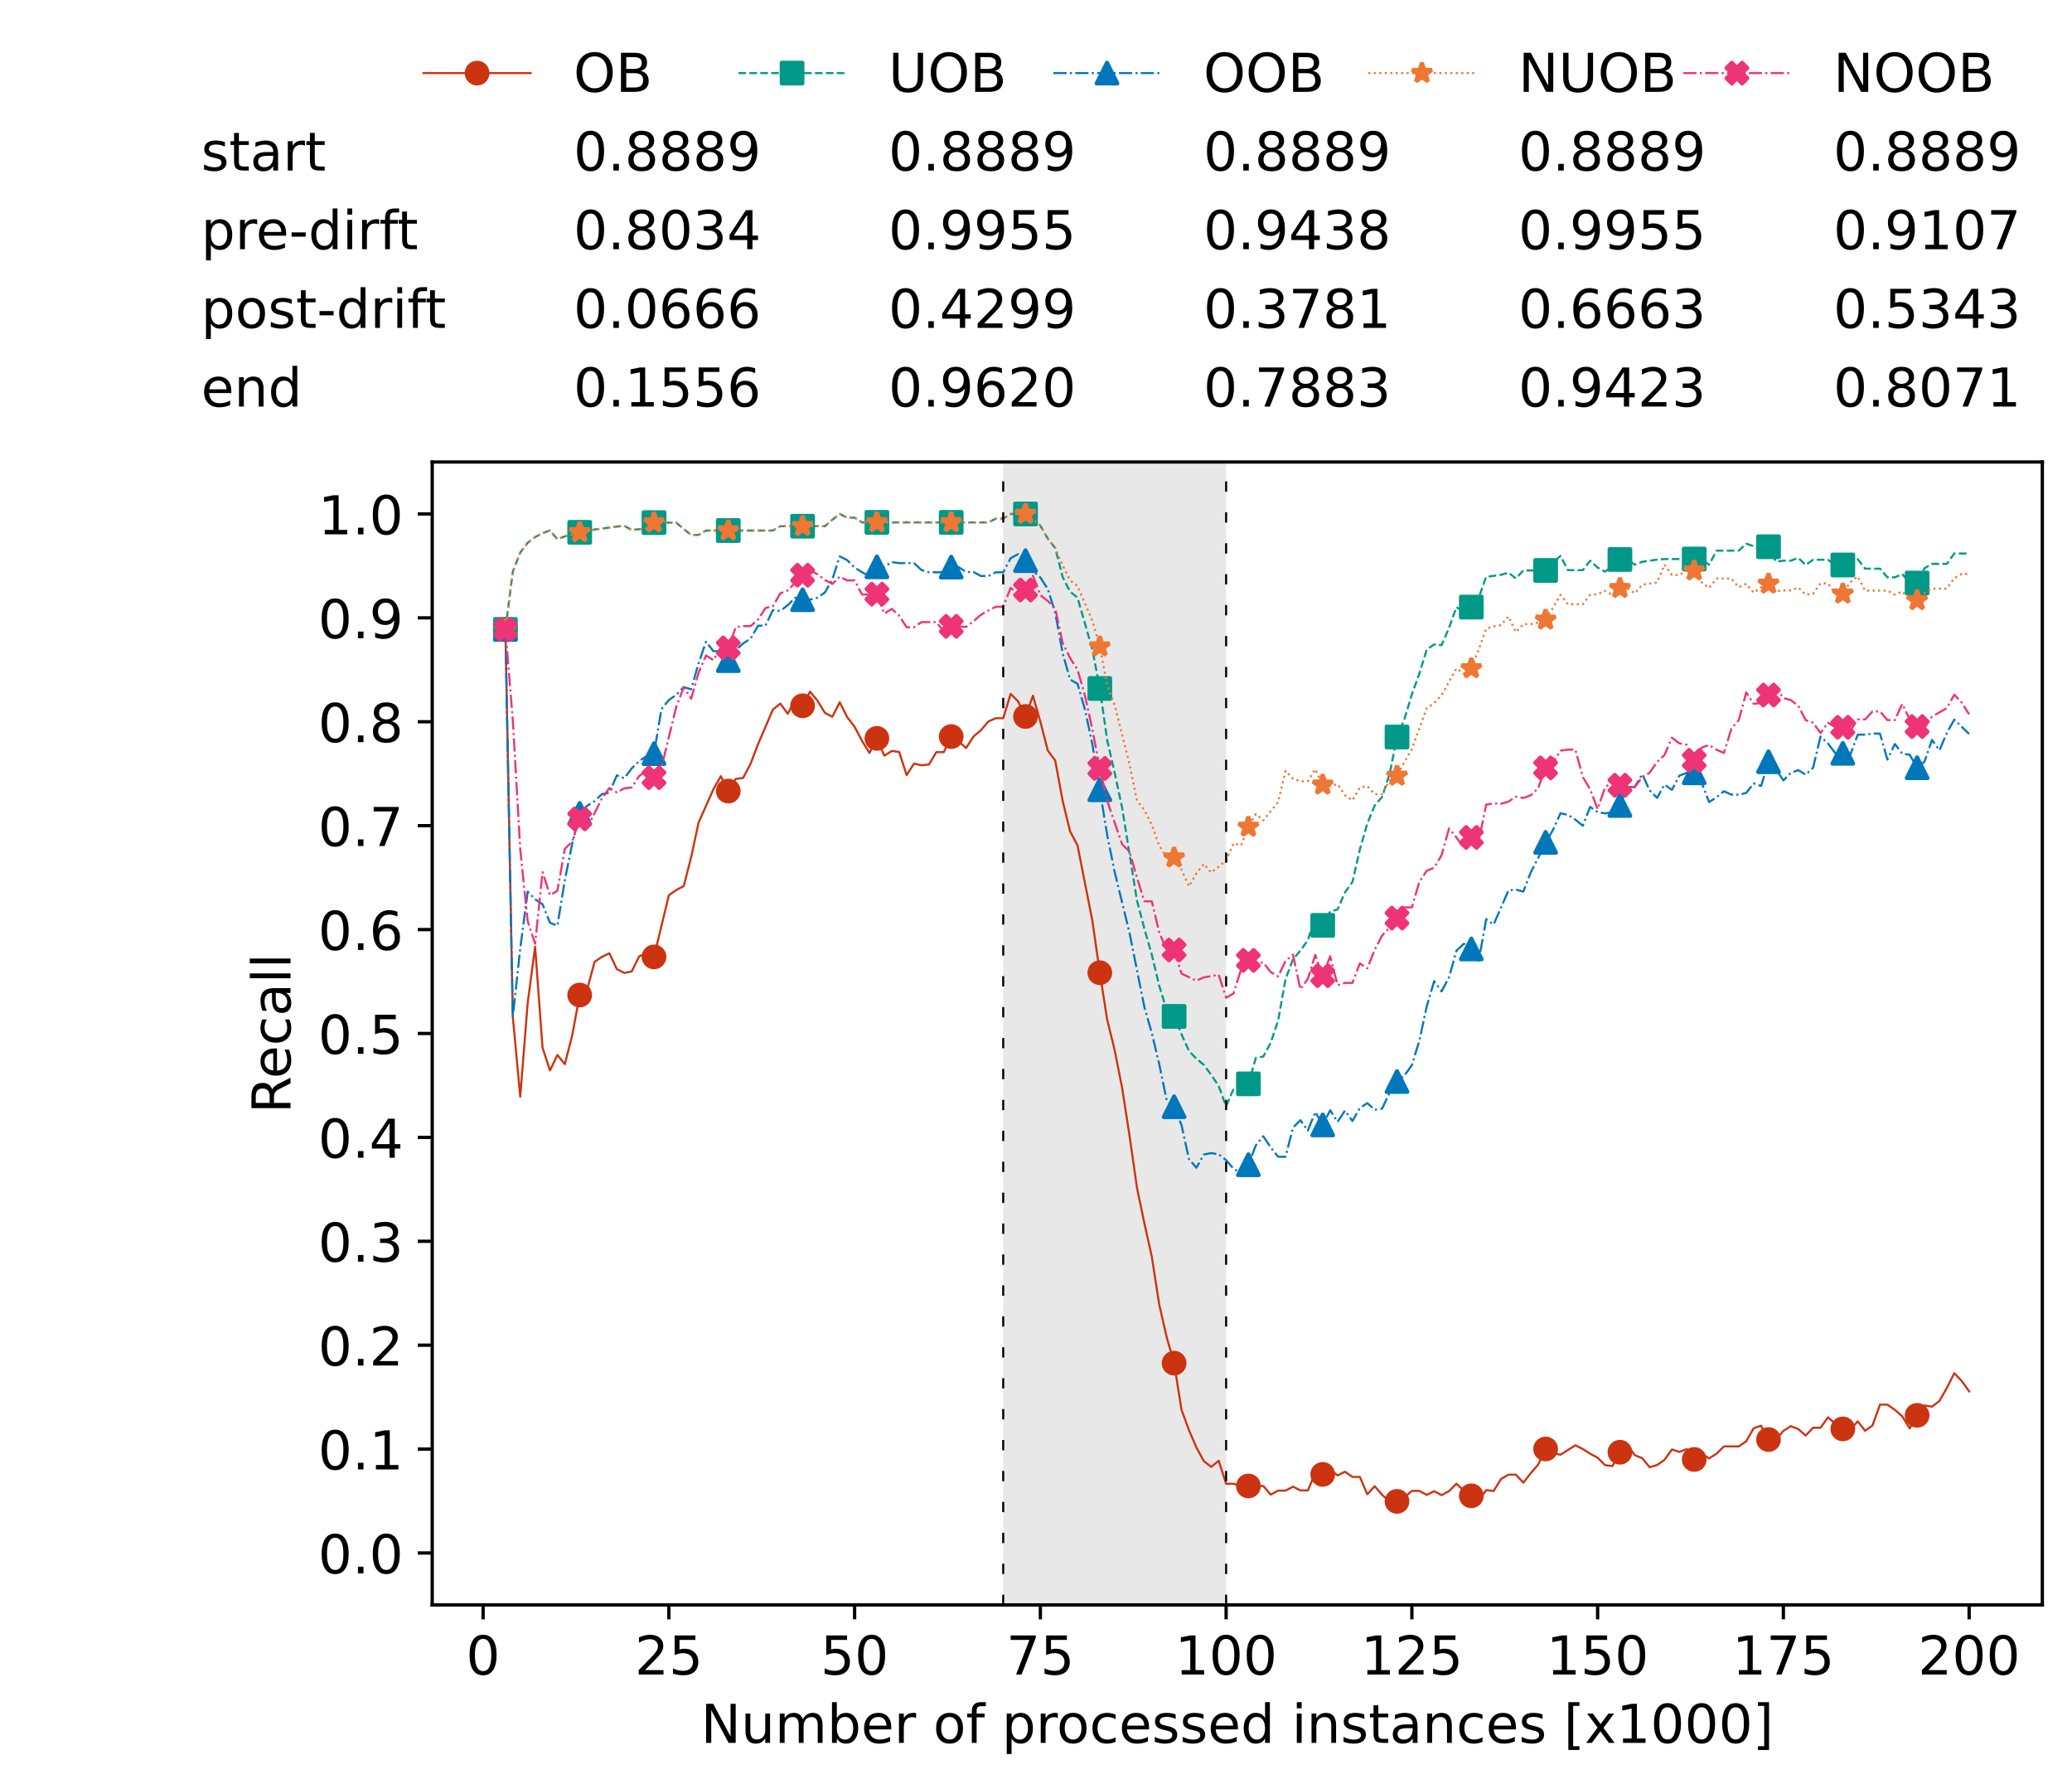 <?xml version="1.0" encoding="utf-8" standalone="no"?>
<!DOCTYPE svg PUBLIC "-//W3C//DTD SVG 1.1//EN"
  "http://www.w3.org/Graphics/SVG/1.1/DTD/svg11.dtd">
<!-- Created with matplotlib (https://matplotlib.org/) -->
<svg height="432.615pt" version="1.1" viewBox="0 0 502.65 432.615" width="502.65pt" xmlns="http://www.w3.org/2000/svg" xmlns:xlink="http://www.w3.org/1999/xlink">
 <defs>
  <style type="text/css">*{stroke-linecap:butt;stroke-linejoin:round;}</style>
 </defs>
 <g id="figure_1">
  <g id="patch_1">
   <path d="M 0 432.615 
L 502.65 432.615 
L 502.65 0 
L 0 0 
z
" style="fill:#ffffff;"/>
  </g>
  <g id="axes_1">
   <g id="patch_2">
    <path d="M 104.85 389.252 
L 495.45 389.252 
L 495.45 112.052 
L 104.85 112.052 
z
" style="fill:#ffffff;"/>
   </g>
   <g id="patch_3">
    <path clip-path="url(#p7205bacf04)" d="M 297.446 389.252 
L 297.446 112.052 
L 243.372 112.052 
L 243.372 389.252 
z
" style="fill:#d3d3d3;opacity:0.5;"/>
   </g>
   <g id="matplotlib.axis_1">
    <g id="xtick_1">
     <g id="line2d_1">
      <defs>
       <path d="M 0 0 
L 0 3.5 
" id="m978de877b5" style="stroke:#000000;stroke-width:0.8;"/>
      </defs>
      <g>
       <use style="stroke:#000000;stroke-width:0.8;" x="117.197" xlink:href="#m978de877b5" y="389.252"/>
      </g>
     </g>
     <g id="text_1">
      <!-- 0 -->
      <g transform="translate(113.061 406.13)scale(0.13 -0.13)">
       <defs>
        <path d="M 31.781 66.406 
Q 24.172 66.406 20.328 58.906 
Q 16.5 51.422 16.5 36.375 
Q 16.5 21.391 20.328 13.891 
Q 24.172 6.391 31.781 6.391 
Q 39.453 6.391 43.281 13.891 
Q 47.125 21.391 47.125 36.375 
Q 47.125 51.422 43.281 58.906 
Q 39.453 66.406 31.781 66.406 
z
M 31.781 74.219 
Q 44.047 74.219 50.516 64.516 
Q 56.984 54.828 56.984 36.375 
Q 56.984 17.969 50.516 8.266 
Q 44.047 -1.422 31.781 -1.422 
Q 19.531 -1.422 13.062 8.266 
Q 6.594 17.969 6.594 36.375 
Q 6.594 54.828 13.062 64.516 
Q 19.531 74.219 31.781 74.219 
z
" id="DejaVuSans-48"/>
       </defs>
       <use xlink:href="#DejaVuSans-48"/>
      </g>
     </g>
    </g>
    <g id="xtick_2">
     <g id="line2d_2">
      <g>
       <use style="stroke:#000000;stroke-width:0.8;" x="162.259" xlink:href="#m978de877b5" y="389.252"/>
      </g>
     </g>
     <g id="text_2">
      <!-- 25 -->
      <g transform="translate(153.988 406.13)scale(0.13 -0.13)">
       <defs>
        <path d="M 19.188 8.297 
L 53.609 8.297 
L 53.609 0 
L 7.328 0 
L 7.328 8.297 
Q 12.938 14.109 22.625 23.891 
Q 32.328 33.688 34.812 36.531 
Q 39.547 41.844 41.422 45.531 
Q 43.312 49.219 43.312 52.781 
Q 43.312 58.594 39.234 62.25 
Q 35.156 65.922 28.609 65.922 
Q 23.969 65.922 18.812 64.312 
Q 13.672 62.703 7.812 59.422 
L 7.812 69.391 
Q 13.766 71.781 18.938 73 
Q 24.125 74.219 28.422 74.219 
Q 39.75 74.219 46.484 68.547 
Q 53.219 62.891 53.219 53.422 
Q 53.219 48.922 51.531 44.891 
Q 49.859 40.875 45.406 35.406 
Q 44.188 33.984 37.641 27.219 
Q 31.109 20.453 19.188 8.297 
z
" id="DejaVuSans-50"/>
        <path d="M 10.797 72.906 
L 49.516 72.906 
L 49.516 64.594 
L 19.828 64.594 
L 19.828 46.734 
Q 21.969 47.469 24.109 47.828 
Q 26.266 48.188 28.422 48.188 
Q 40.625 48.188 47.75 41.5 
Q 54.891 34.812 54.891 23.391 
Q 54.891 11.625 47.562 5.094 
Q 40.234 -1.422 26.906 -1.422 
Q 22.312 -1.422 17.547 -0.641 
Q 12.797 0.141 7.719 1.703 
L 7.719 11.625 
Q 12.109 9.234 16.797 8.062 
Q 21.484 6.891 26.703 6.891 
Q 35.156 6.891 40.078 11.328 
Q 45.016 15.766 45.016 23.391 
Q 45.016 31 40.078 35.438 
Q 35.156 39.891 26.703 39.891 
Q 22.75 39.891 18.812 39.016 
Q 14.891 38.141 10.797 36.281 
z
" id="DejaVuSans-53"/>
       </defs>
       <use xlink:href="#DejaVuSans-50"/>
       <use x="63.623" xlink:href="#DejaVuSans-53"/>
      </g>
     </g>
    </g>
    <g id="xtick_3">
     <g id="line2d_3">
      <g>
       <use style="stroke:#000000;stroke-width:0.8;" x="207.322" xlink:href="#m978de877b5" y="389.252"/>
      </g>
     </g>
     <g id="text_3">
      <!-- 50 -->
      <g transform="translate(199.05 406.13)scale(0.13 -0.13)">
       <use xlink:href="#DejaVuSans-53"/>
       <use x="63.623" xlink:href="#DejaVuSans-48"/>
      </g>
     </g>
    </g>
    <g id="xtick_4">
     <g id="line2d_4">
      <g>
       <use style="stroke:#000000;stroke-width:0.8;" x="252.384" xlink:href="#m978de877b5" y="389.252"/>
      </g>
     </g>
     <g id="text_4">
      <!-- 75 -->
      <g transform="translate(244.113 406.13)scale(0.13 -0.13)">
       <defs>
        <path d="M 8.203 72.906 
L 55.078 72.906 
L 55.078 68.703 
L 28.609 0 
L 18.312 0 
L 43.219 64.594 
L 8.203 64.594 
z
" id="DejaVuSans-55"/>
       </defs>
       <use xlink:href="#DejaVuSans-55"/>
       <use x="63.623" xlink:href="#DejaVuSans-53"/>
      </g>
     </g>
    </g>
    <g id="xtick_5">
     <g id="line2d_5">
      <g>
       <use style="stroke:#000000;stroke-width:0.8;" x="297.446" xlink:href="#m978de877b5" y="389.252"/>
      </g>
     </g>
     <g id="text_5">
      <!-- 100 -->
      <g transform="translate(285.039 406.13)scale(0.13 -0.13)">
       <defs>
        <path d="M 12.406 8.297 
L 28.516 8.297 
L 28.516 63.922 
L 10.984 60.406 
L 10.984 69.391 
L 28.422 72.906 
L 38.281 72.906 
L 38.281 8.297 
L 54.391 8.297 
L 54.391 0 
L 12.406 0 
z
" id="DejaVuSans-49"/>
       </defs>
       <use xlink:href="#DejaVuSans-49"/>
       <use x="63.623" xlink:href="#DejaVuSans-48"/>
       <use x="127.246" xlink:href="#DejaVuSans-48"/>
      </g>
     </g>
    </g>
    <g id="xtick_6">
     <g id="line2d_6">
      <g>
       <use style="stroke:#000000;stroke-width:0.8;" x="342.509" xlink:href="#m978de877b5" y="389.252"/>
      </g>
     </g>
     <g id="text_6">
      <!-- 125 -->
      <g transform="translate(330.102 406.13)scale(0.13 -0.13)">
       <use xlink:href="#DejaVuSans-49"/>
       <use x="63.623" xlink:href="#DejaVuSans-50"/>
       <use x="127.246" xlink:href="#DejaVuSans-53"/>
      </g>
     </g>
    </g>
    <g id="xtick_7">
     <g id="line2d_7">
      <g>
       <use style="stroke:#000000;stroke-width:0.8;" x="387.571" xlink:href="#m978de877b5" y="389.252"/>
      </g>
     </g>
     <g id="text_7">
      <!-- 150 -->
      <g transform="translate(375.164 406.13)scale(0.13 -0.13)">
       <use xlink:href="#DejaVuSans-49"/>
       <use x="63.623" xlink:href="#DejaVuSans-53"/>
       <use x="127.246" xlink:href="#DejaVuSans-48"/>
      </g>
     </g>
    </g>
    <g id="xtick_8">
     <g id="line2d_8">
      <g>
       <use style="stroke:#000000;stroke-width:0.8;" x="432.633" xlink:href="#m978de877b5" y="389.252"/>
      </g>
     </g>
     <g id="text_8">
      <!-- 175 -->
      <g transform="translate(420.226 406.13)scale(0.13 -0.13)">
       <use xlink:href="#DejaVuSans-49"/>
       <use x="63.623" xlink:href="#DejaVuSans-55"/>
       <use x="127.246" xlink:href="#DejaVuSans-53"/>
      </g>
     </g>
    </g>
    <g id="xtick_9">
     <g id="line2d_9">
      <g>
       <use style="stroke:#000000;stroke-width:0.8;" x="477.695" xlink:href="#m978de877b5" y="389.252"/>
      </g>
     </g>
     <g id="text_9">
      <!-- 200 -->
      <g transform="translate(465.289 406.13)scale(0.13 -0.13)">
       <use xlink:href="#DejaVuSans-50"/>
       <use x="63.623" xlink:href="#DejaVuSans-48"/>
       <use x="127.246" xlink:href="#DejaVuSans-48"/>
      </g>
     </g>
    </g>
    <g id="text_10">
     <!-- Number of processed instances [x1000] -->
     <g transform="translate(170.025 422.711)scale(0.13 -0.13)">
      <defs>
       <path d="M 9.812 72.906 
L 23.094 72.906 
L 55.422 11.922 
L 55.422 72.906 
L 64.984 72.906 
L 64.984 0 
L 51.703 0 
L 19.391 60.984 
L 19.391 0 
L 9.812 0 
z
" id="DejaVuSans-78"/>
       <path d="M 8.5 21.578 
L 8.5 54.688 
L 17.484 54.688 
L 17.484 21.922 
Q 17.484 14.156 20.5 10.266 
Q 23.531 6.391 29.594 6.391 
Q 36.859 6.391 41.078 11.031 
Q 45.312 15.672 45.312 23.688 
L 45.312 54.688 
L 54.297 54.688 
L 54.297 0 
L 45.312 0 
L 45.312 8.406 
Q 42.047 3.422 37.719 1 
Q 33.406 -1.422 27.688 -1.422 
Q 18.266 -1.422 13.375 4.438 
Q 8.5 10.297 8.5 21.578 
z
M 31.109 56 
z
" id="DejaVuSans-117"/>
       <path d="M 52 44.188 
Q 55.375 50.25 60.062 53.125 
Q 64.75 56 71.094 56 
Q 79.641 56 84.281 50.016 
Q 88.922 44.047 88.922 33.016 
L 88.922 0 
L 79.891 0 
L 79.891 32.719 
Q 79.891 40.578 77.094 44.375 
Q 74.312 48.188 68.609 48.188 
Q 61.625 48.188 57.562 43.547 
Q 53.516 38.922 53.516 30.906 
L 53.516 0 
L 44.484 0 
L 44.484 32.719 
Q 44.484 40.625 41.703 44.406 
Q 38.922 48.188 33.109 48.188 
Q 26.219 48.188 22.156 43.531 
Q 18.109 38.875 18.109 30.906 
L 18.109 0 
L 9.078 0 
L 9.078 54.688 
L 18.109 54.688 
L 18.109 46.188 
Q 21.188 51.219 25.484 53.609 
Q 29.781 56 35.688 56 
Q 41.656 56 45.828 52.969 
Q 50 49.953 52 44.188 
z
" id="DejaVuSans-109"/>
       <path d="M 48.688 27.297 
Q 48.688 37.203 44.609 42.844 
Q 40.531 48.484 33.406 48.484 
Q 26.266 48.484 22.188 42.844 
Q 18.109 37.203 18.109 27.297 
Q 18.109 17.391 22.188 11.75 
Q 26.266 6.109 33.406 6.109 
Q 40.531 6.109 44.609 11.75 
Q 48.688 17.391 48.688 27.297 
z
M 18.109 46.391 
Q 20.953 51.266 25.266 53.625 
Q 29.594 56 35.594 56 
Q 45.562 56 51.781 48.094 
Q 58.016 40.188 58.016 27.297 
Q 58.016 14.406 51.781 6.484 
Q 45.562 -1.422 35.594 -1.422 
Q 29.594 -1.422 25.266 0.953 
Q 20.953 3.328 18.109 8.203 
L 18.109 0 
L 9.078 0 
L 9.078 75.984 
L 18.109 75.984 
z
" id="DejaVuSans-98"/>
       <path d="M 56.203 29.594 
L 56.203 25.203 
L 14.891 25.203 
Q 15.484 15.922 20.484 11.062 
Q 25.484 6.203 34.422 6.203 
Q 39.594 6.203 44.453 7.469 
Q 49.312 8.734 54.109 11.281 
L 54.109 2.781 
Q 49.266 0.734 44.188 -0.344 
Q 39.109 -1.422 33.891 -1.422 
Q 20.797 -1.422 13.156 6.188 
Q 5.516 13.812 5.516 26.812 
Q 5.516 40.234 12.766 48.109 
Q 20.016 56 32.328 56 
Q 43.359 56 49.781 48.891 
Q 56.203 41.797 56.203 29.594 
z
M 47.219 32.234 
Q 47.125 39.594 43.094 43.984 
Q 39.062 48.391 32.422 48.391 
Q 24.906 48.391 20.391 44.141 
Q 15.875 39.891 15.188 32.172 
z
" id="DejaVuSans-101"/>
       <path d="M 41.109 46.297 
Q 39.594 47.172 37.812 47.578 
Q 36.031 48 33.891 48 
Q 26.266 48 22.188 43.047 
Q 18.109 38.094 18.109 28.812 
L 18.109 0 
L 9.078 0 
L 9.078 54.688 
L 18.109 54.688 
L 18.109 46.188 
Q 20.953 51.172 25.484 53.578 
Q 30.031 56 36.531 56 
Q 37.453 56 38.578 55.875 
Q 39.703 55.766 41.062 55.516 
z
" id="DejaVuSans-114"/>
       <path id="DejaVuSans-32"/>
       <path d="M 30.609 48.391 
Q 23.391 48.391 19.188 42.75 
Q 14.984 37.109 14.984 27.297 
Q 14.984 17.484 19.156 11.844 
Q 23.344 6.203 30.609 6.203 
Q 37.797 6.203 41.984 11.859 
Q 46.188 17.531 46.188 27.297 
Q 46.188 37.016 41.984 42.703 
Q 37.797 48.391 30.609 48.391 
z
M 30.609 56 
Q 42.328 56 49.016 48.375 
Q 55.719 40.766 55.719 27.297 
Q 55.719 13.875 49.016 6.219 
Q 42.328 -1.422 30.609 -1.422 
Q 18.844 -1.422 12.172 6.219 
Q 5.516 13.875 5.516 27.297 
Q 5.516 40.766 12.172 48.375 
Q 18.844 56 30.609 56 
z
" id="DejaVuSans-111"/>
       <path d="M 37.109 75.984 
L 37.109 68.5 
L 28.516 68.5 
Q 23.688 68.5 21.797 66.547 
Q 19.922 64.594 19.922 59.516 
L 19.922 54.688 
L 34.719 54.688 
L 34.719 47.703 
L 19.922 47.703 
L 19.922 0 
L 10.891 0 
L 10.891 47.703 
L 2.297 47.703 
L 2.297 54.688 
L 10.891 54.688 
L 10.891 58.5 
Q 10.891 67.625 15.141 71.797 
Q 19.391 75.984 28.609 75.984 
z
" id="DejaVuSans-102"/>
       <path d="M 18.109 8.203 
L 18.109 -20.797 
L 9.078 -20.797 
L 9.078 54.688 
L 18.109 54.688 
L 18.109 46.391 
Q 20.953 51.266 25.266 53.625 
Q 29.594 56 35.594 56 
Q 45.562 56 51.781 48.094 
Q 58.016 40.188 58.016 27.297 
Q 58.016 14.406 51.781 6.484 
Q 45.562 -1.422 35.594 -1.422 
Q 29.594 -1.422 25.266 0.953 
Q 20.953 3.328 18.109 8.203 
z
M 48.688 27.297 
Q 48.688 37.203 44.609 42.844 
Q 40.531 48.484 33.406 48.484 
Q 26.266 48.484 22.188 42.844 
Q 18.109 37.203 18.109 27.297 
Q 18.109 17.391 22.188 11.75 
Q 26.266 6.109 33.406 6.109 
Q 40.531 6.109 44.609 11.75 
Q 48.688 17.391 48.688 27.297 
z
" id="DejaVuSans-112"/>
       <path d="M 48.781 52.594 
L 48.781 44.188 
Q 44.969 46.297 41.141 47.344 
Q 37.312 48.391 33.406 48.391 
Q 24.656 48.391 19.812 42.844 
Q 14.984 37.312 14.984 27.297 
Q 14.984 17.281 19.812 11.734 
Q 24.656 6.203 33.406 6.203 
Q 37.312 6.203 41.141 7.25 
Q 44.969 8.297 48.781 10.406 
L 48.781 2.094 
Q 45.016 0.344 40.984 -0.531 
Q 36.969 -1.422 32.422 -1.422 
Q 20.062 -1.422 12.781 6.344 
Q 5.516 14.109 5.516 27.297 
Q 5.516 40.672 12.859 48.328 
Q 20.219 56 33.016 56 
Q 37.156 56 41.109 55.141 
Q 45.062 54.297 48.781 52.594 
z
" id="DejaVuSans-99"/>
       <path d="M 44.281 53.078 
L 44.281 44.578 
Q 40.484 46.531 36.375 47.5 
Q 32.281 48.484 27.875 48.484 
Q 21.188 48.484 17.844 46.438 
Q 14.5 44.391 14.5 40.281 
Q 14.5 37.156 16.891 35.375 
Q 19.281 33.594 26.516 31.984 
L 29.594 31.297 
Q 39.156 29.25 43.188 25.516 
Q 47.219 21.781 47.219 15.094 
Q 47.219 7.469 41.188 3.016 
Q 35.156 -1.422 24.609 -1.422 
Q 20.219 -1.422 15.453 -0.562 
Q 10.688 0.297 5.422 2 
L 5.422 11.281 
Q 10.406 8.688 15.234 7.391 
Q 20.062 6.109 24.812 6.109 
Q 31.156 6.109 34.562 8.281 
Q 37.984 10.453 37.984 14.406 
Q 37.984 18.062 35.516 20.016 
Q 33.062 21.969 24.703 23.781 
L 21.578 24.516 
Q 13.234 26.266 9.516 29.906 
Q 5.812 33.547 5.812 39.891 
Q 5.812 47.609 11.281 51.797 
Q 16.75 56 26.812 56 
Q 31.781 56 36.172 55.266 
Q 40.578 54.547 44.281 53.078 
z
" id="DejaVuSans-115"/>
       <path d="M 45.406 46.391 
L 45.406 75.984 
L 54.391 75.984 
L 54.391 0 
L 45.406 0 
L 45.406 8.203 
Q 42.578 3.328 38.25 0.953 
Q 33.938 -1.422 27.875 -1.422 
Q 17.969 -1.422 11.734 6.484 
Q 5.516 14.406 5.516 27.297 
Q 5.516 40.188 11.734 48.094 
Q 17.969 56 27.875 56 
Q 33.938 56 38.25 53.625 
Q 42.578 51.266 45.406 46.391 
z
M 14.797 27.297 
Q 14.797 17.391 18.875 11.75 
Q 22.953 6.109 30.078 6.109 
Q 37.203 6.109 41.297 11.75 
Q 45.406 17.391 45.406 27.297 
Q 45.406 37.203 41.297 42.844 
Q 37.203 48.484 30.078 48.484 
Q 22.953 48.484 18.875 42.844 
Q 14.797 37.203 14.797 27.297 
z
" id="DejaVuSans-100"/>
       <path d="M 9.422 54.688 
L 18.406 54.688 
L 18.406 0 
L 9.422 0 
z
M 9.422 75.984 
L 18.406 75.984 
L 18.406 64.594 
L 9.422 64.594 
z
" id="DejaVuSans-105"/>
       <path d="M 54.891 33.016 
L 54.891 0 
L 45.906 0 
L 45.906 32.719 
Q 45.906 40.484 42.875 44.328 
Q 39.844 48.188 33.797 48.188 
Q 26.516 48.188 22.312 43.547 
Q 18.109 38.922 18.109 30.906 
L 18.109 0 
L 9.078 0 
L 9.078 54.688 
L 18.109 54.688 
L 18.109 46.188 
Q 21.344 51.125 25.703 53.562 
Q 30.078 56 35.797 56 
Q 45.219 56 50.047 50.172 
Q 54.891 44.344 54.891 33.016 
z
" id="DejaVuSans-110"/>
       <path d="M 18.312 70.219 
L 18.312 54.688 
L 36.812 54.688 
L 36.812 47.703 
L 18.312 47.703 
L 18.312 18.016 
Q 18.312 11.328 20.141 9.422 
Q 21.969 7.516 27.594 7.516 
L 36.812 7.516 
L 36.812 0 
L 27.594 0 
Q 17.188 0 13.234 3.875 
Q 9.281 7.766 9.281 18.016 
L 9.281 47.703 
L 2.688 47.703 
L 2.688 54.688 
L 9.281 54.688 
L 9.281 70.219 
z
" id="DejaVuSans-116"/>
       <path d="M 34.281 27.484 
Q 23.391 27.484 19.188 25 
Q 14.984 22.516 14.984 16.5 
Q 14.984 11.719 18.141 8.906 
Q 21.297 6.109 26.703 6.109 
Q 34.188 6.109 38.703 11.406 
Q 43.219 16.703 43.219 25.484 
L 43.219 27.484 
z
M 52.203 31.203 
L 52.203 0 
L 43.219 0 
L 43.219 8.297 
Q 40.141 3.328 35.547 0.953 
Q 30.953 -1.422 24.312 -1.422 
Q 15.922 -1.422 10.953 3.297 
Q 6 8.016 6 15.922 
Q 6 25.141 12.172 29.828 
Q 18.359 34.516 30.609 34.516 
L 43.219 34.516 
L 43.219 35.406 
Q 43.219 41.609 39.141 45 
Q 35.062 48.391 27.688 48.391 
Q 23 48.391 18.547 47.266 
Q 14.109 46.141 10.016 43.891 
L 10.016 52.203 
Q 14.938 54.109 19.578 55.047 
Q 24.219 56 28.609 56 
Q 40.484 56 46.344 49.844 
Q 52.203 43.703 52.203 31.203 
z
" id="DejaVuSans-97"/>
       <path d="M 8.594 75.984 
L 29.297 75.984 
L 29.297 69 
L 17.578 69 
L 17.578 -6.203 
L 29.297 -6.203 
L 29.297 -13.188 
L 8.594 -13.188 
z
" id="DejaVuSans-91"/>
       <path d="M 54.891 54.688 
L 35.109 28.078 
L 55.906 0 
L 45.312 0 
L 29.391 21.484 
L 13.484 0 
L 2.875 0 
L 24.125 28.609 
L 4.688 54.688 
L 15.281 54.688 
L 29.781 35.203 
L 44.281 54.688 
z
" id="DejaVuSans-120"/>
       <path d="M 30.422 75.984 
L 30.422 -13.188 
L 9.719 -13.188 
L 9.719 -6.203 
L 21.391 -6.203 
L 21.391 69 
L 9.719 69 
L 9.719 75.984 
z
" id="DejaVuSans-93"/>
      </defs>
      <use xlink:href="#DejaVuSans-78"/>
      <use x="74.805" xlink:href="#DejaVuSans-117"/>
      <use x="138.184" xlink:href="#DejaVuSans-109"/>
      <use x="235.596" xlink:href="#DejaVuSans-98"/>
      <use x="299.072" xlink:href="#DejaVuSans-101"/>
      <use x="360.596" xlink:href="#DejaVuSans-114"/>
      <use x="401.709" xlink:href="#DejaVuSans-32"/>
      <use x="433.496" xlink:href="#DejaVuSans-111"/>
      <use x="494.678" xlink:href="#DejaVuSans-102"/>
      <use x="529.883" xlink:href="#DejaVuSans-32"/>
      <use x="561.67" xlink:href="#DejaVuSans-112"/>
      <use x="625.146" xlink:href="#DejaVuSans-114"/>
      <use x="664.01" xlink:href="#DejaVuSans-111"/>
      <use x="725.191" xlink:href="#DejaVuSans-99"/>
      <use x="780.172" xlink:href="#DejaVuSans-101"/>
      <use x="841.695" xlink:href="#DejaVuSans-115"/>
      <use x="893.795" xlink:href="#DejaVuSans-115"/>
      <use x="945.895" xlink:href="#DejaVuSans-101"/>
      <use x="1007.418" xlink:href="#DejaVuSans-100"/>
      <use x="1070.895" xlink:href="#DejaVuSans-32"/>
      <use x="1102.682" xlink:href="#DejaVuSans-105"/>
      <use x="1130.465" xlink:href="#DejaVuSans-110"/>
      <use x="1193.844" xlink:href="#DejaVuSans-115"/>
      <use x="1245.943" xlink:href="#DejaVuSans-116"/>
      <use x="1285.152" xlink:href="#DejaVuSans-97"/>
      <use x="1346.432" xlink:href="#DejaVuSans-110"/>
      <use x="1409.811" xlink:href="#DejaVuSans-99"/>
      <use x="1464.791" xlink:href="#DejaVuSans-101"/>
      <use x="1526.314" xlink:href="#DejaVuSans-115"/>
      <use x="1578.414" xlink:href="#DejaVuSans-32"/>
      <use x="1610.201" xlink:href="#DejaVuSans-91"/>
      <use x="1649.215" xlink:href="#DejaVuSans-120"/>
      <use x="1708.395" xlink:href="#DejaVuSans-49"/>
      <use x="1772.018" xlink:href="#DejaVuSans-48"/>
      <use x="1835.641" xlink:href="#DejaVuSans-48"/>
      <use x="1899.264" xlink:href="#DejaVuSans-48"/>
      <use x="1962.887" xlink:href="#DejaVuSans-93"/>
     </g>
    </g>
   </g>
   <g id="matplotlib.axis_2">
    <g id="ytick_1">
     <g id="line2d_10">
      <defs>
       <path d="M 0 0 
L -3.5 0 
" id="m1f5b94354e" style="stroke:#000000;stroke-width:0.8;"/>
      </defs>
      <g>
       <use style="stroke:#000000;stroke-width:0.8;" x="104.85" xlink:href="#m1f5b94354e" y="376.652"/>
      </g>
     </g>
     <g id="text_11">
      <!-- 0.0 -->
      <g transform="translate(77.176 381.591)scale(0.13 -0.13)">
       <defs>
        <path d="M 10.688 12.406 
L 21 12.406 
L 21 0 
L 10.688 0 
z
" id="DejaVuSans-46"/>
       </defs>
       <use xlink:href="#DejaVuSans-48"/>
       <use x="63.623" xlink:href="#DejaVuSans-46"/>
       <use x="95.41" xlink:href="#DejaVuSans-48"/>
      </g>
     </g>
    </g>
    <g id="ytick_2">
     <g id="line2d_11">
      <g>
       <use style="stroke:#000000;stroke-width:0.8;" x="104.85" xlink:href="#m1f5b94354e" y="351.452"/>
      </g>
     </g>
     <g id="text_12">
      <!-- 0.1 -->
      <g transform="translate(77.176 356.391)scale(0.13 -0.13)">
       <use xlink:href="#DejaVuSans-48"/>
       <use x="63.623" xlink:href="#DejaVuSans-46"/>
       <use x="95.41" xlink:href="#DejaVuSans-49"/>
      </g>
     </g>
    </g>
    <g id="ytick_3">
     <g id="line2d_12">
      <g>
       <use style="stroke:#000000;stroke-width:0.8;" x="104.85" xlink:href="#m1f5b94354e" y="326.252"/>
      </g>
     </g>
     <g id="text_13">
      <!-- 0.2 -->
      <g transform="translate(77.176 331.191)scale(0.13 -0.13)">
       <use xlink:href="#DejaVuSans-48"/>
       <use x="63.623" xlink:href="#DejaVuSans-46"/>
       <use x="95.41" xlink:href="#DejaVuSans-50"/>
      </g>
     </g>
    </g>
    <g id="ytick_4">
     <g id="line2d_13">
      <g>
       <use style="stroke:#000000;stroke-width:0.8;" x="104.85" xlink:href="#m1f5b94354e" y="301.052"/>
      </g>
     </g>
     <g id="text_14">
      <!-- 0.3 -->
      <g transform="translate(77.176 305.991)scale(0.13 -0.13)">
       <defs>
        <path d="M 40.578 39.312 
Q 47.656 37.797 51.625 33 
Q 55.609 28.219 55.609 21.188 
Q 55.609 10.406 48.188 4.484 
Q 40.766 -1.422 27.094 -1.422 
Q 22.516 -1.422 17.656 -0.516 
Q 12.797 0.391 7.625 2.203 
L 7.625 11.719 
Q 11.719 9.328 16.594 8.109 
Q 21.484 6.891 26.812 6.891 
Q 36.078 6.891 40.938 10.547 
Q 45.797 14.203 45.797 21.188 
Q 45.797 27.641 41.281 31.266 
Q 36.766 34.906 28.719 34.906 
L 20.219 34.906 
L 20.219 43.016 
L 29.109 43.016 
Q 36.375 43.016 40.234 45.922 
Q 44.094 48.828 44.094 54.297 
Q 44.094 59.906 40.109 62.906 
Q 36.141 65.922 28.719 65.922 
Q 24.656 65.922 20.016 65.031 
Q 15.375 64.156 9.812 62.312 
L 9.812 71.094 
Q 15.438 72.656 20.344 73.438 
Q 25.25 74.219 29.594 74.219 
Q 40.828 74.219 47.359 69.109 
Q 53.906 64.016 53.906 55.328 
Q 53.906 49.266 50.438 45.094 
Q 46.969 40.922 40.578 39.312 
z
" id="DejaVuSans-51"/>
       </defs>
       <use xlink:href="#DejaVuSans-48"/>
       <use x="63.623" xlink:href="#DejaVuSans-46"/>
       <use x="95.41" xlink:href="#DejaVuSans-51"/>
      </g>
     </g>
    </g>
    <g id="ytick_5">
     <g id="line2d_14">
      <g>
       <use style="stroke:#000000;stroke-width:0.8;" x="104.85" xlink:href="#m1f5b94354e" y="275.852"/>
      </g>
     </g>
     <g id="text_15">
      <!-- 0.4 -->
      <g transform="translate(77.176 280.791)scale(0.13 -0.13)">
       <defs>
        <path d="M 37.797 64.312 
L 12.891 25.391 
L 37.797 25.391 
z
M 35.203 72.906 
L 47.609 72.906 
L 47.609 25.391 
L 58.016 25.391 
L 58.016 17.188 
L 47.609 17.188 
L 47.609 0 
L 37.797 0 
L 37.797 17.188 
L 4.891 17.188 
L 4.891 26.703 
z
" id="DejaVuSans-52"/>
       </defs>
       <use xlink:href="#DejaVuSans-48"/>
       <use x="63.623" xlink:href="#DejaVuSans-46"/>
       <use x="95.41" xlink:href="#DejaVuSans-52"/>
      </g>
     </g>
    </g>
    <g id="ytick_6">
     <g id="line2d_15">
      <g>
       <use style="stroke:#000000;stroke-width:0.8;" x="104.85" xlink:href="#m1f5b94354e" y="250.652"/>
      </g>
     </g>
     <g id="text_16">
      <!-- 0.5 -->
      <g transform="translate(77.176 255.591)scale(0.13 -0.13)">
       <use xlink:href="#DejaVuSans-48"/>
       <use x="63.623" xlink:href="#DejaVuSans-46"/>
       <use x="95.41" xlink:href="#DejaVuSans-53"/>
      </g>
     </g>
    </g>
    <g id="ytick_7">
     <g id="line2d_16">
      <g>
       <use style="stroke:#000000;stroke-width:0.8;" x="104.85" xlink:href="#m1f5b94354e" y="225.452"/>
      </g>
     </g>
     <g id="text_17">
      <!-- 0.6 -->
      <g transform="translate(77.176 230.391)scale(0.13 -0.13)">
       <defs>
        <path d="M 33.016 40.375 
Q 26.375 40.375 22.484 35.828 
Q 18.609 31.297 18.609 23.391 
Q 18.609 15.531 22.484 10.953 
Q 26.375 6.391 33.016 6.391 
Q 39.656 6.391 43.531 10.953 
Q 47.406 15.531 47.406 23.391 
Q 47.406 31.297 43.531 35.828 
Q 39.656 40.375 33.016 40.375 
z
M 52.594 71.297 
L 52.594 62.312 
Q 48.875 64.062 45.094 64.984 
Q 41.312 65.922 37.594 65.922 
Q 27.828 65.922 22.672 59.328 
Q 17.531 52.734 16.797 39.406 
Q 19.672 43.656 24.016 45.922 
Q 28.375 48.188 33.594 48.188 
Q 44.578 48.188 50.953 41.516 
Q 57.328 34.859 57.328 23.391 
Q 57.328 12.156 50.688 5.359 
Q 44.047 -1.422 33.016 -1.422 
Q 20.359 -1.422 13.672 8.266 
Q 6.984 17.969 6.984 36.375 
Q 6.984 53.656 15.188 63.938 
Q 23.391 74.219 37.203 74.219 
Q 40.922 74.219 44.703 73.484 
Q 48.484 72.75 52.594 71.297 
z
" id="DejaVuSans-54"/>
       </defs>
       <use xlink:href="#DejaVuSans-48"/>
       <use x="63.623" xlink:href="#DejaVuSans-46"/>
       <use x="95.41" xlink:href="#DejaVuSans-54"/>
      </g>
     </g>
    </g>
    <g id="ytick_8">
     <g id="line2d_17">
      <g>
       <use style="stroke:#000000;stroke-width:0.8;" x="104.85" xlink:href="#m1f5b94354e" y="200.252"/>
      </g>
     </g>
     <g id="text_18">
      <!-- 0.7 -->
      <g transform="translate(77.176 205.191)scale(0.13 -0.13)">
       <use xlink:href="#DejaVuSans-48"/>
       <use x="63.623" xlink:href="#DejaVuSans-46"/>
       <use x="95.41" xlink:href="#DejaVuSans-55"/>
      </g>
     </g>
    </g>
    <g id="ytick_9">
     <g id="line2d_18">
      <g>
       <use style="stroke:#000000;stroke-width:0.8;" x="104.85" xlink:href="#m1f5b94354e" y="175.052"/>
      </g>
     </g>
     <g id="text_19">
      <!-- 0.8 -->
      <g transform="translate(77.176 179.991)scale(0.13 -0.13)">
       <defs>
        <path d="M 31.781 34.625 
Q 24.75 34.625 20.719 30.859 
Q 16.703 27.094 16.703 20.516 
Q 16.703 13.922 20.719 10.156 
Q 24.75 6.391 31.781 6.391 
Q 38.812 6.391 42.859 10.172 
Q 46.922 13.969 46.922 20.516 
Q 46.922 27.094 42.891 30.859 
Q 38.875 34.625 31.781 34.625 
z
M 21.922 38.812 
Q 15.578 40.375 12.031 44.719 
Q 8.5 49.078 8.5 55.328 
Q 8.5 64.062 14.719 69.141 
Q 20.953 74.219 31.781 74.219 
Q 42.672 74.219 48.875 69.141 
Q 55.078 64.062 55.078 55.328 
Q 55.078 49.078 51.531 44.719 
Q 48 40.375 41.703 38.812 
Q 48.828 37.156 52.797 32.312 
Q 56.781 27.484 56.781 20.516 
Q 56.781 9.906 50.312 4.234 
Q 43.844 -1.422 31.781 -1.422 
Q 19.734 -1.422 13.25 4.234 
Q 6.781 9.906 6.781 20.516 
Q 6.781 27.484 10.781 32.312 
Q 14.797 37.156 21.922 38.812 
z
M 18.312 54.391 
Q 18.312 48.734 21.844 45.562 
Q 25.391 42.391 31.781 42.391 
Q 38.141 42.391 41.719 45.562 
Q 45.312 48.734 45.312 54.391 
Q 45.312 60.062 41.719 63.234 
Q 38.141 66.406 31.781 66.406 
Q 25.391 66.406 21.844 63.234 
Q 18.312 60.062 18.312 54.391 
z
" id="DejaVuSans-56"/>
       </defs>
       <use xlink:href="#DejaVuSans-48"/>
       <use x="63.623" xlink:href="#DejaVuSans-46"/>
       <use x="95.41" xlink:href="#DejaVuSans-56"/>
      </g>
     </g>
    </g>
    <g id="ytick_10">
     <g id="line2d_19">
      <g>
       <use style="stroke:#000000;stroke-width:0.8;" x="104.85" xlink:href="#m1f5b94354e" y="149.852"/>
      </g>
     </g>
     <g id="text_20">
      <!-- 0.9 -->
      <g transform="translate(77.176 154.791)scale(0.13 -0.13)">
       <defs>
        <path d="M 10.984 1.516 
L 10.984 10.5 
Q 14.703 8.734 18.5 7.812 
Q 22.312 6.891 25.984 6.891 
Q 35.75 6.891 40.891 13.453 
Q 46.047 20.016 46.781 33.406 
Q 43.953 29.203 39.594 26.953 
Q 35.25 24.703 29.984 24.703 
Q 19.047 24.703 12.672 31.312 
Q 6.297 37.938 6.297 49.422 
Q 6.297 60.641 12.938 67.422 
Q 19.578 74.219 30.609 74.219 
Q 43.266 74.219 49.922 64.516 
Q 56.594 54.828 56.594 36.375 
Q 56.594 19.141 48.406 8.859 
Q 40.234 -1.422 26.422 -1.422 
Q 22.703 -1.422 18.891 -0.688 
Q 15.094 0.047 10.984 1.516 
z
M 30.609 32.422 
Q 37.25 32.422 41.125 36.953 
Q 45.016 41.5 45.016 49.422 
Q 45.016 57.281 41.125 61.844 
Q 37.25 66.406 30.609 66.406 
Q 23.969 66.406 20.094 61.844 
Q 16.219 57.281 16.219 49.422 
Q 16.219 41.5 20.094 36.953 
Q 23.969 32.422 30.609 32.422 
z
" id="DejaVuSans-57"/>
       </defs>
       <use xlink:href="#DejaVuSans-48"/>
       <use x="63.623" xlink:href="#DejaVuSans-46"/>
       <use x="95.41" xlink:href="#DejaVuSans-57"/>
      </g>
     </g>
    </g>
    <g id="ytick_11">
     <g id="line2d_20">
      <g>
       <use style="stroke:#000000;stroke-width:0.8;" x="104.85" xlink:href="#m1f5b94354e" y="124.652"/>
      </g>
     </g>
     <g id="text_21">
      <!-- 1.0 -->
      <g transform="translate(77.176 129.591)scale(0.13 -0.13)">
       <use xlink:href="#DejaVuSans-49"/>
       <use x="63.623" xlink:href="#DejaVuSans-46"/>
       <use x="95.41" xlink:href="#DejaVuSans-48"/>
      </g>
     </g>
    </g>
    <g id="text_22">
     <!-- Recall -->
     <g transform="translate(70.472 270.044)rotate(-90)scale(0.13 -0.13)">
      <defs>
       <path d="M 44.391 34.188 
Q 47.562 33.109 50.562 29.594 
Q 53.562 26.078 56.594 19.922 
L 66.609 0 
L 56 0 
L 46.688 18.703 
Q 43.062 26.031 39.672 28.422 
Q 36.281 30.812 30.422 30.812 
L 19.672 30.812 
L 19.672 0 
L 9.812 0 
L 9.812 72.906 
L 32.078 72.906 
Q 44.578 72.906 50.734 67.672 
Q 56.891 62.453 56.891 51.906 
Q 56.891 45.016 53.688 40.469 
Q 50.484 35.938 44.391 34.188 
z
M 19.672 64.797 
L 19.672 38.922 
L 32.078 38.922 
Q 39.203 38.922 42.844 42.219 
Q 46.484 45.516 46.484 51.906 
Q 46.484 58.297 42.844 61.547 
Q 39.203 64.797 32.078 64.797 
z
" id="DejaVuSans-82"/>
       <path d="M 9.422 75.984 
L 18.406 75.984 
L 18.406 0 
L 9.422 0 
z
" id="DejaVuSans-108"/>
      </defs>
      <use xlink:href="#DejaVuSans-82"/>
      <use x="64.982" xlink:href="#DejaVuSans-101"/>
      <use x="126.506" xlink:href="#DejaVuSans-99"/>
      <use x="181.486" xlink:href="#DejaVuSans-97"/>
      <use x="242.766" xlink:href="#DejaVuSans-108"/>
      <use x="270.549" xlink:href="#DejaVuSans-108"/>
     </g>
    </g>
   </g>
   <g id="line2d_21"/>
   <g id="line2d_22"/>
   <g id="line2d_23"/>
   <g id="line2d_24"/>
   <g id="line2d_25"/>
   <g id="line2d_26">
    <path clip-path="url(#p7205bacf04)" d="M 122.605 152.652 
L 124.407 246.652 
L 126.21 265.985 
L 128.012 243.252 
L 129.815 229.612 
L 131.617 254.118 
L 133.419 259.623 
L 135.222 255.877 
L 137.024 258.096 
L 138.827 251.052 
L 140.629 241.323 
L 142.432 240.001 
L 144.234 233.281 
L 146.037 232.068 
L 147.839 231.207 
L 149.642 235.047 
L 151.444 235.965 
L 153.247 235.614 
L 155.049 231.984 
L 156.852 231.118 
L 158.654 232.08 
L 162.259 217.117 
L 164.062 215.857 
L 165.864 214.912 
L 167.667 207.912 
L 169.469 199.512 
L 173.074 191.398 
L 174.877 188.248 
L 176.679 191.861 
L 178.482 188.921 
L 180.284 188.666 
L 182.087 185.23 
L 183.889 180.505 
L 187.494 172.105 
L 189.297 170.635 
L 191.099 173.117 
L 192.902 169.762 
L 194.704 171.18 
L 196.507 167.743 
L 198.309 169.943 
L 200.112 172.883 
L 201.914 173.828 
L 203.717 170.328 
L 205.519 173.928 
L 207.322 176.268 
L 209.124 179.705 
L 210.927 182.612 
L 212.729 179.08 
L 214.532 183.28 
L 216.334 182.135 
L 218.137 182.39 
L 219.939 187.99 
L 221.742 185.19 
L 223.544 185.61 
L 225.347 185.43 
L 227.149 182.423 
L 228.952 182.423 
L 230.754 178.643 
L 232.557 179.788 
L 234.359 181.438 
L 236.162 178.638 
L 237.964 177.087 
L 239.767 174.987 
L 241.569 174.187 
L 243.372 174.187 
L 245.174 168.284 
L 246.976 170.101 
L 248.779 173.776 
L 250.581 168.736 
L 252.384 175.036 
L 254.186 182.036 
L 255.989 184.454 
L 257.791 194.254 
L 259.594 201.634 
L 261.396 205.034 
L 265.001 223.314 
L 266.804 235.914 
L 268.606 247.368 
L 270.409 254.718 
L 272.211 263.818 
L 274.014 275.449 
L 275.816 288.049 
L 277.619 296.704 
L 279.421 304.804 
L 281.224 316.435 
L 283.026 324.31 
L 284.829 330.61 
L 286.631 341.95 
L 288.434 346.85 
L 290.236 351.05 
L 292.039 354.371 
L 293.841 355.771 
L 295.644 354.271 
L 297.446 359.871 
L 299.249 359.871 
L 301.051 360.396 
L 306.459 360.396 
L 308.261 362.496 
L 310.064 361.527 
L 311.866 361.527 
L 313.669 360.573 
L 315.471 361.473 
L 317.274 361.473 
L 319.076 357.273 
L 320.879 357.588 
L 322.681 356.442 
L 324.484 357.842 
L 326.286 356.942 
L 328.089 358.202 
L 329.891 358.202 
L 331.694 362.402 
L 333.496 360.464 
L 335.299 362.564 
L 337.101 364.139 
L 338.904 364.139 
L 340.706 363.169 
L 342.509 361.594 
L 344.311 361.594 
L 346.114 362.564 
L 347.916 361.664 
L 349.719 362.618 
L 351.521 361.649 
L 353.324 359.849 
L 355.126 361.529 
L 358.731 363.934 
L 360.533 361.414 
L 362.336 361.614 
L 364.138 358.707 
L 365.941 357.657 
L 367.743 357.657 
L 369.546 359.595 
L 371.348 357.304 
L 373.151 355.204 
L 374.953 351.424 
L 376.756 352.394 
L 378.558 352.823 
L 382.163 350.532 
L 383.966 351.432 
L 385.768 352.578 
L 387.571 353.547 
L 389.373 355.347 
L 391.176 355.576 
L 392.978 352.216 
L 394.781 350.416 
L 396.583 352.936 
L 398.386 353.636 
L 400.188 355.844 
L 401.991 355.319 
L 403.793 354.059 
L 405.596 351.539 
L 407.398 352.15 
L 409.201 351.45 
L 411.003 353.97 
L 412.806 352.57 
L 414.608 353.715 
L 416.411 352.57 
L 418.213 350.807 
L 421.818 350.807 
L 423.621 349.547 
L 425.423 346.397 
L 427.226 345.781 
L 429.028 349.141 
L 430.831 349.141 
L 432.633 347.041 
L 434.436 345.895 
L 436.238 346.595 
L 438.041 348.17 
L 439.843 346.28 
L 441.646 346.28 
L 443.448 343.76 
L 445.251 345.3 
L 447.053 346.56 
L 448.856 346.815 
L 450.658 344.715 
L 452.461 347.006 
L 454.263 345.713 
L 456.066 340.673 
L 457.868 340.673 
L 459.671 341.933 
L 461.473 343.508 
L 463.276 346.416 
L 465.078 343.266 
L 466.881 340.866 
L 468.683 341.166 
L 470.485 339.791 
L 472.288 336.641 
L 474.09 333.041 
L 475.893 334.931 
L 477.695 337.451 
L 477.695 337.451 
" style="fill:none;stroke:#cc3311;stroke-linecap:square;stroke-width:0.5;"/>
    <defs>
     <path d="M 0 2.5 
C 0.663 2.5 1.299 2.237 1.768 1.768 
C 2.237 1.299 2.5 0.663 2.5 0 
C 2.5 -0.663 2.237 -1.299 1.768 -1.768 
C 1.299 -2.237 0.663 -2.5 0 -2.5 
C -0.663 -2.5 -1.299 -2.237 -1.768 -1.768 
C -2.237 -1.299 -2.5 -0.663 -2.5 0 
C -2.5 0.663 -2.237 1.299 -1.768 1.768 
C -1.299 2.237 -0.663 2.5 0 2.5 
z
" id="m6eae2f784e" style="stroke:#cc3311;"/>
    </defs>
    <g clip-path="url(#p7205bacf04)">
     <use style="fill:#cc3311;stroke:#cc3311;" x="122.605" xlink:href="#m6eae2f784e" y="152.652"/>
     <use style="fill:#cc3311;stroke:#cc3311;" x="140.629" xlink:href="#m6eae2f784e" y="241.323"/>
     <use style="fill:#cc3311;stroke:#cc3311;" x="158.654" xlink:href="#m6eae2f784e" y="232.08"/>
     <use style="fill:#cc3311;stroke:#cc3311;" x="176.679" xlink:href="#m6eae2f784e" y="191.861"/>
     <use style="fill:#cc3311;stroke:#cc3311;" x="194.704" xlink:href="#m6eae2f784e" y="171.18"/>
     <use style="fill:#cc3311;stroke:#cc3311;" x="212.729" xlink:href="#m6eae2f784e" y="179.08"/>
     <use style="fill:#cc3311;stroke:#cc3311;" x="230.754" xlink:href="#m6eae2f784e" y="178.643"/>
     <use style="fill:#cc3311;stroke:#cc3311;" x="248.779" xlink:href="#m6eae2f784e" y="173.776"/>
     <use style="fill:#cc3311;stroke:#cc3311;" x="266.804" xlink:href="#m6eae2f784e" y="235.914"/>
     <use style="fill:#cc3311;stroke:#cc3311;" x="284.829" xlink:href="#m6eae2f784e" y="330.61"/>
     <use style="fill:#cc3311;stroke:#cc3311;" x="302.854" xlink:href="#m6eae2f784e" y="360.396"/>
     <use style="fill:#cc3311;stroke:#cc3311;" x="320.879" xlink:href="#m6eae2f784e" y="357.588"/>
     <use style="fill:#cc3311;stroke:#cc3311;" x="338.904" xlink:href="#m6eae2f784e" y="364.139"/>
     <use style="fill:#cc3311;stroke:#cc3311;" x="356.928" xlink:href="#m6eae2f784e" y="362.789"/>
     <use style="fill:#cc3311;stroke:#cc3311;" x="374.953" xlink:href="#m6eae2f784e" y="351.424"/>
     <use style="fill:#cc3311;stroke:#cc3311;" x="392.978" xlink:href="#m6eae2f784e" y="352.216"/>
     <use style="fill:#cc3311;stroke:#cc3311;" x="411.003" xlink:href="#m6eae2f784e" y="353.97"/>
     <use style="fill:#cc3311;stroke:#cc3311;" x="429.028" xlink:href="#m6eae2f784e" y="349.141"/>
     <use style="fill:#cc3311;stroke:#cc3311;" x="447.053" xlink:href="#m6eae2f784e" y="346.56"/>
     <use style="fill:#cc3311;stroke:#cc3311;" x="465.078" xlink:href="#m6eae2f784e" y="343.266"/>
    </g>
   </g>
   <g id="line2d_27"/>
   <g id="line2d_28"/>
   <g id="line2d_29"/>
   <g id="line2d_30"/>
   <g id="line2d_31">
    <path clip-path="url(#p7205bacf04)" d="M 122.605 152.652 
L 124.407 138.652 
L 126.21 133.985 
L 128.012 131.652 
L 129.815 130.252 
L 131.617 129.318 
L 133.419 128.652 
L 135.222 130.777 
L 137.024 130.096 
L 140.629 129.106 
L 144.234 128.421 
L 149.642 127.714 
L 151.444 127.534 
L 153.247 128.541 
L 156.852 128.152 
L 158.654 126.752 
L 164.062 126.752 
L 165.864 128.327 
L 167.667 129.727 
L 169.469 129.727 
L 171.272 128.677 
L 187.494 128.677 
L 189.297 127.627 
L 200.112 127.627 
L 201.914 126.052 
L 203.717 124.652 
L 205.519 125.552 
L 207.322 125.552 
L 209.124 126.697 
L 239.767 126.697 
L 241.569 125.797 
L 243.372 125.797 
L 245.174 124.652 
L 248.779 124.652 
L 250.581 125.912 
L 252.384 127.487 
L 254.186 130.637 
L 255.989 132.928 
L 257.791 139.928 
L 259.594 143.528 
L 261.396 144.928 
L 265.001 157.528 
L 266.804 166.978 
L 268.606 179.578 
L 270.409 187.453 
L 272.211 195.853 
L 275.816 218.393 
L 277.619 225.265 
L 279.421 231.565 
L 281.224 239.125 
L 283.026 244.941 
L 284.829 246.516 
L 286.631 250.856 
L 288.434 254.881 
L 290.236 256.771 
L 292.039 258.26 
L 293.841 260.71 
L 295.644 263.41 
L 297.446 268.31 
L 299.249 264.11 
L 301.051 263.322 
L 302.854 262.872 
L 304.656 256.572 
L 306.459 256.257 
L 308.261 252.897 
L 310.064 247.513 
L 311.866 237.433 
L 313.669 232.66 
L 315.471 230.56 
L 317.274 228.04 
L 319.076 222.225 
L 320.879 224.43 
L 322.681 221.121 
L 324.484 220.561 
L 326.286 216.421 
L 328.089 213.901 
L 329.891 206.026 
L 331.694 199.726 
L 333.496 195.364 
L 335.299 193.264 
L 337.101 187.752 
L 338.904 178.752 
L 340.706 174.39 
L 342.509 168.405 
L 344.311 163.365 
L 346.114 157.55 
L 347.916 156.29 
L 349.719 156.481 
L 351.521 152.281 
L 353.324 147.241 
L 355.126 148.501 
L 356.928 147.241 
L 358.731 144.95 
L 360.533 139.91 
L 364.138 139.419 
L 365.941 138.894 
L 367.743 140.294 
L 369.546 138.355 
L 374.953 138.355 
L 376.756 136.417 
L 378.558 134.842 
L 380.361 138.278 
L 383.966 138.278 
L 385.768 135.987 
L 387.571 137.667 
L 389.373 138.637 
L 391.176 137.377 
L 392.978 135.697 
L 394.781 135.697 
L 396.583 136.957 
L 398.386 136.257 
L 401.991 135.725 
L 403.793 135.585 
L 412.806 135.585 
L 414.608 136.985 
L 416.411 133.549 
L 421.818 133.549 
L 423.621 131.869 
L 425.423 132.474 
L 427.226 133.444 
L 429.028 132.604 
L 430.831 136.204 
L 432.633 135.994 
L 434.436 135.994 
L 436.238 135.294 
L 438.041 137.026 
L 439.843 135.766 
L 443.448 135.766 
L 445.251 137.026 
L 448.856 137.026 
L 450.658 135.626 
L 452.461 137.917 
L 456.066 137.917 
L 457.868 140.017 
L 459.671 140.017 
L 461.473 139.229 
L 463.276 141.41 
L 465.078 141.41 
L 466.881 137.81 
L 468.683 136.76 
L 472.288 136.76 
L 474.09 134.24 
L 477.695 134.24 
L 477.695 134.24 
" style="fill:none;stroke:#009988;stroke-dasharray:1.85,0.8;stroke-dashoffset:0;stroke-width:0.5;"/>
    <defs>
     <path d="M -2.5 2.5 
L 2.5 2.5 
L 2.5 -2.5 
L -2.5 -2.5 
z
" id="m45a9b40581" style="stroke:#009988;stroke-linejoin:miter;"/>
    </defs>
    <g clip-path="url(#p7205bacf04)">
     <use style="fill:#009988;stroke:#009988;stroke-linejoin:miter;" x="122.605" xlink:href="#m45a9b40581" y="152.652"/>
     <use style="fill:#009988;stroke:#009988;stroke-linejoin:miter;" x="140.629" xlink:href="#m45a9b40581" y="129.106"/>
     <use style="fill:#009988;stroke:#009988;stroke-linejoin:miter;" x="158.654" xlink:href="#m45a9b40581" y="126.752"/>
     <use style="fill:#009988;stroke:#009988;stroke-linejoin:miter;" x="176.679" xlink:href="#m45a9b40581" y="128.677"/>
     <use style="fill:#009988;stroke:#009988;stroke-linejoin:miter;" x="194.704" xlink:href="#m45a9b40581" y="127.627"/>
     <use style="fill:#009988;stroke:#009988;stroke-linejoin:miter;" x="212.729" xlink:href="#m45a9b40581" y="126.697"/>
     <use style="fill:#009988;stroke:#009988;stroke-linejoin:miter;" x="230.754" xlink:href="#m45a9b40581" y="126.697"/>
     <use style="fill:#009988;stroke:#009988;stroke-linejoin:miter;" x="248.779" xlink:href="#m45a9b40581" y="124.652"/>
     <use style="fill:#009988;stroke:#009988;stroke-linejoin:miter;" x="266.804" xlink:href="#m45a9b40581" y="166.978"/>
     <use style="fill:#009988;stroke:#009988;stroke-linejoin:miter;" x="284.829" xlink:href="#m45a9b40581" y="246.516"/>
     <use style="fill:#009988;stroke:#009988;stroke-linejoin:miter;" x="302.854" xlink:href="#m45a9b40581" y="262.872"/>
     <use style="fill:#009988;stroke:#009988;stroke-linejoin:miter;" x="320.879" xlink:href="#m45a9b40581" y="224.43"/>
     <use style="fill:#009988;stroke:#009988;stroke-linejoin:miter;" x="338.904" xlink:href="#m45a9b40581" y="178.752"/>
     <use style="fill:#009988;stroke:#009988;stroke-linejoin:miter;" x="356.928" xlink:href="#m45a9b40581" y="147.241"/>
     <use style="fill:#009988;stroke:#009988;stroke-linejoin:miter;" x="374.953" xlink:href="#m45a9b40581" y="138.355"/>
     <use style="fill:#009988;stroke:#009988;stroke-linejoin:miter;" x="392.978" xlink:href="#m45a9b40581" y="135.697"/>
     <use style="fill:#009988;stroke:#009988;stroke-linejoin:miter;" x="411.003" xlink:href="#m45a9b40581" y="135.585"/>
     <use style="fill:#009988;stroke:#009988;stroke-linejoin:miter;" x="429.028" xlink:href="#m45a9b40581" y="132.604"/>
     <use style="fill:#009988;stroke:#009988;stroke-linejoin:miter;" x="447.053" xlink:href="#m45a9b40581" y="137.026"/>
     <use style="fill:#009988;stroke:#009988;stroke-linejoin:miter;" x="465.078" xlink:href="#m45a9b40581" y="141.41"/>
    </g>
   </g>
   <g id="line2d_32"/>
   <g id="line2d_33"/>
   <g id="line2d_34"/>
   <g id="line2d_35"/>
   <g id="line2d_36">
    <path clip-path="url(#p7205bacf04)" d="M 122.605 152.652 
L 124.407 246.652 
L 126.21 229.985 
L 128.012 216.252 
L 129.815 218.092 
L 131.617 219.318 
L 133.419 223.795 
L 135.222 224.527 
L 137.024 213.43 
L 138.827 204.552 
L 140.629 197.288 
L 142.432 195.435 
L 144.234 194.298 
L 146.037 192.596 
L 147.839 192.266 
L 149.642 188.04 
L 151.444 188.759 
L 153.247 186.364 
L 155.049 184.59 
L 156.852 183.393 
L 158.654 182.78 
L 160.457 171.98 
L 162.259 169.78 
L 164.062 168.52 
L 165.864 166.63 
L 167.667 167.19 
L 169.469 160.89 
L 171.272 155.64 
L 173.074 157.931 
L 174.877 157.931 
L 176.679 160.222 
L 178.482 157.702 
L 180.284 156.047 
L 182.087 154.902 
L 183.889 151.752 
L 185.692 151.752 
L 187.494 147.972 
L 189.297 148.182 
L 191.099 146.782 
L 192.902 144.982 
L 194.704 145.455 
L 196.507 145.455 
L 198.309 144.955 
L 200.112 143.695 
L 201.914 140.545 
L 203.717 134.945 
L 205.519 135.845 
L 207.322 137.645 
L 209.124 138.79 
L 210.927 139.759 
L 212.729 137.468 
L 214.532 137.468 
L 216.334 136.323 
L 218.137 136.577 
L 221.742 136.577 
L 223.544 138.257 
L 225.347 138.797 
L 228.952 138.797 
L 230.754 137.537 
L 232.557 137.537 
L 234.359 138.737 
L 236.162 138.737 
L 237.964 139.707 
L 239.767 139.707 
L 241.569 138.807 
L 243.372 138.807 
L 245.174 135.37 
L 246.976 134.401 
L 248.779 135.976 
L 250.581 138.496 
L 252.384 140.071 
L 254.186 142.871 
L 255.989 148.598 
L 257.791 158.398 
L 259.594 164.818 
L 261.396 165.818 
L 263.199 172.118 
L 265.001 180.518 
L 268.606 202.568 
L 270.409 211.493 
L 274.014 226.274 
L 277.619 244.258 
L 279.421 250.558 
L 281.224 258.118 
L 283.026 266.841 
L 284.829 268.416 
L 286.631 272.896 
L 288.434 281.121 
L 290.236 283.221 
L 292.039 280.014 
L 293.841 279.664 
L 295.644 279.964 
L 297.446 281.364 
L 299.249 283.464 
L 301.051 284.514 
L 302.854 282.489 
L 304.656 277.764 
L 306.459 275.559 
L 308.261 278.289 
L 310.064 280.55 
L 311.866 280.55 
L 313.669 273.486 
L 315.471 271.686 
L 317.274 274.206 
L 319.076 269.683 
L 320.879 272.833 
L 322.681 269.27 
L 324.484 272.07 
L 326.286 269.37 
L 328.089 271.89 
L 329.891 268.74 
L 331.694 267.54 
L 333.496 269.155 
L 335.299 268.855 
L 337.101 265.005 
L 338.904 262.305 
L 340.706 260.851 
L 342.509 258.331 
L 344.311 252.451 
L 346.114 244.081 
L 347.916 237.961 
L 349.719 240.442 
L 351.521 237.05 
L 353.324 230.57 
L 355.126 228.89 
L 356.928 230.15 
L 358.731 233.014 
L 360.533 222.934 
L 362.336 224.234 
L 365.941 215.963 
L 367.743 215.763 
L 369.546 216.248 
L 371.348 211.584 
L 373.151 208.084 
L 374.953 204.304 
L 376.756 201.258 
L 378.558 197.249 
L 380.361 197.631 
L 382.163 198.776 
L 383.966 200.276 
L 385.768 195.694 
L 387.571 196.986 
L 389.373 197.263 
L 391.176 197.034 
L 392.978 195.354 
L 394.781 190.854 
L 396.583 190.854 
L 398.386 187.754 
L 400.188 191.685 
L 401.991 193.523 
L 403.793 190.303 
L 405.596 191.563 
L 407.398 188.126 
L 409.201 187.426 
L 411.003 187.426 
L 412.806 189.826 
L 414.608 194.535 
L 416.411 193.39 
L 418.213 191.892 
L 420.016 192.732 
L 421.818 192.732 
L 423.621 192.312 
L 425.423 190.01 
L 427.226 190.627 
L 429.028 184.747 
L 430.831 186.547 
L 432.633 189.277 
L 434.436 187.477 
L 436.238 186.777 
L 438.041 187.879 
L 439.843 186.199 
L 441.646 178.639 
L 443.448 180.319 
L 445.251 182.699 
L 447.053 182.699 
L 448.856 183.081 
L 450.658 178.181 
L 452.461 178.181 
L 454.263 177.923 
L 456.066 177.923 
L 457.868 184.223 
L 459.671 180.443 
L 461.473 182.805 
L 463.276 183.047 
L 465.078 186.197 
L 466.881 184.697 
L 468.683 179.447 
L 470.485 181.967 
L 472.288 177.767 
L 474.09 174.527 
L 477.695 178.007 
L 477.695 178.007 
" style="fill:none;stroke:#0077bb;stroke-dasharray:3.2,0.8,0.5,0.8;stroke-dashoffset:0;stroke-width:0.5;"/>
    <defs>
     <path d="M 0 -2.5 
L -2.5 2.5 
L 2.5 2.5 
z
" id="m4356e1444d" style="stroke:#0077bb;stroke-linejoin:miter;"/>
    </defs>
    <g clip-path="url(#p7205bacf04)">
     <use style="fill:#0077bb;stroke:#0077bb;stroke-linejoin:miter;" x="122.605" xlink:href="#m4356e1444d" y="152.652"/>
     <use style="fill:#0077bb;stroke:#0077bb;stroke-linejoin:miter;" x="140.629" xlink:href="#m4356e1444d" y="197.288"/>
     <use style="fill:#0077bb;stroke:#0077bb;stroke-linejoin:miter;" x="158.654" xlink:href="#m4356e1444d" y="182.78"/>
     <use style="fill:#0077bb;stroke:#0077bb;stroke-linejoin:miter;" x="176.679" xlink:href="#m4356e1444d" y="160.222"/>
     <use style="fill:#0077bb;stroke:#0077bb;stroke-linejoin:miter;" x="194.704" xlink:href="#m4356e1444d" y="145.455"/>
     <use style="fill:#0077bb;stroke:#0077bb;stroke-linejoin:miter;" x="212.729" xlink:href="#m4356e1444d" y="137.468"/>
     <use style="fill:#0077bb;stroke:#0077bb;stroke-linejoin:miter;" x="230.754" xlink:href="#m4356e1444d" y="137.537"/>
     <use style="fill:#0077bb;stroke:#0077bb;stroke-linejoin:miter;" x="248.779" xlink:href="#m4356e1444d" y="135.976"/>
     <use style="fill:#0077bb;stroke:#0077bb;stroke-linejoin:miter;" x="266.804" xlink:href="#m4356e1444d" y="191.543"/>
     <use style="fill:#0077bb;stroke:#0077bb;stroke-linejoin:miter;" x="284.829" xlink:href="#m4356e1444d" y="268.416"/>
     <use style="fill:#0077bb;stroke:#0077bb;stroke-linejoin:miter;" x="302.854" xlink:href="#m4356e1444d" y="282.489"/>
     <use style="fill:#0077bb;stroke:#0077bb;stroke-linejoin:miter;" x="320.879" xlink:href="#m4356e1444d" y="272.833"/>
     <use style="fill:#0077bb;stroke:#0077bb;stroke-linejoin:miter;" x="338.904" xlink:href="#m4356e1444d" y="262.305"/>
     <use style="fill:#0077bb;stroke:#0077bb;stroke-linejoin:miter;" x="356.928" xlink:href="#m4356e1444d" y="230.15"/>
     <use style="fill:#0077bb;stroke:#0077bb;stroke-linejoin:miter;" x="374.953" xlink:href="#m4356e1444d" y="204.304"/>
     <use style="fill:#0077bb;stroke:#0077bb;stroke-linejoin:miter;" x="392.978" xlink:href="#m4356e1444d" y="195.354"/>
     <use style="fill:#0077bb;stroke:#0077bb;stroke-linejoin:miter;" x="411.003" xlink:href="#m4356e1444d" y="187.426"/>
     <use style="fill:#0077bb;stroke:#0077bb;stroke-linejoin:miter;" x="429.028" xlink:href="#m4356e1444d" y="184.747"/>
     <use style="fill:#0077bb;stroke:#0077bb;stroke-linejoin:miter;" x="447.053" xlink:href="#m4356e1444d" y="182.699"/>
     <use style="fill:#0077bb;stroke:#0077bb;stroke-linejoin:miter;" x="465.078" xlink:href="#m4356e1444d" y="186.197"/>
    </g>
   </g>
   <g id="line2d_37"/>
   <g id="line2d_38"/>
   <g id="line2d_39"/>
   <g id="line2d_40"/>
   <g id="line2d_41">
    <path clip-path="url(#p7205bacf04)" d="M 122.605 152.652 
L 124.407 138.652 
L 126.21 133.985 
L 128.012 131.652 
L 129.815 130.252 
L 131.617 129.318 
L 133.419 128.652 
L 135.222 130.777 
L 137.024 130.096 
L 140.629 129.106 
L 144.234 128.421 
L 149.642 127.714 
L 151.444 127.534 
L 153.247 128.541 
L 156.852 128.152 
L 158.654 126.752 
L 164.062 126.752 
L 165.864 128.327 
L 167.667 129.727 
L 169.469 129.727 
L 171.272 128.677 
L 187.494 128.677 
L 189.297 127.627 
L 200.112 127.627 
L 201.914 126.052 
L 203.717 124.652 
L 205.519 125.552 
L 207.322 125.552 
L 209.124 126.697 
L 239.767 126.697 
L 241.569 125.797 
L 243.372 125.797 
L 245.174 124.652 
L 248.779 124.652 
L 250.581 125.912 
L 252.384 127.487 
L 254.186 130.637 
L 255.989 132.928 
L 257.791 137.128 
L 259.594 140.728 
L 261.396 142.128 
L 265.001 150.528 
L 266.804 156.828 
L 268.606 166.278 
L 270.409 171.003 
L 274.014 185.353 
L 275.816 194.173 
L 277.619 196.464 
L 279.421 200.064 
L 281.224 205.104 
L 283.026 208.011 
L 284.829 208.011 
L 286.631 210.951 
L 288.434 214.976 
L 290.236 211.826 
L 292.039 209.535 
L 293.841 211.635 
L 297.446 208.735 
L 299.249 204.535 
L 301.051 205.06 
L 302.854 200.56 
L 304.656 197.41 
L 306.459 198.985 
L 310.064 194.522 
L 311.866 186.962 
L 313.669 188.871 
L 315.471 189.471 
L 317.274 189.471 
L 319.076 186.563 
L 320.879 190.343 
L 322.681 190.725 
L 324.484 190.165 
L 326.286 192.865 
L 328.089 194.125 
L 329.891 190.975 
L 331.694 190.675 
L 333.496 192.613 
L 335.299 192.613 
L 337.101 189.288 
L 338.904 188.188 
L 340.706 184.796 
L 342.509 181.646 
L 346.114 171.76 
L 347.916 170.5 
L 349.719 168.591 
L 353.324 162.12 
L 355.126 163.38 
L 356.928 162.12 
L 358.731 157.538 
L 360.533 152.498 
L 362.336 151.898 
L 364.138 151.607 
L 365.941 149.507 
L 367.743 153.307 
L 369.546 151.369 
L 371.348 151.369 
L 373.151 151.019 
L 374.953 150.319 
L 376.756 147.411 
L 378.558 144.261 
L 380.361 146.552 
L 383.966 146.552 
L 385.768 144.261 
L 387.571 144.132 
L 389.373 143.301 
L 391.176 144.332 
L 392.978 142.652 
L 394.781 142.652 
L 396.583 143.912 
L 398.386 141.812 
L 401.991 141.28 
L 403.793 136.94 
L 405.596 139.46 
L 407.398 139.46 
L 409.201 138.41 
L 411.003 138.41 
L 412.806 141.21 
L 414.608 142.61 
L 416.411 140.319 
L 420.016 140.319 
L 421.818 142.419 
L 423.621 141.579 
L 425.423 143.76 
L 427.226 142.439 
L 429.028 141.599 
L 430.831 143.399 
L 432.633 143.189 
L 434.436 143.189 
L 436.238 142.489 
L 438.041 144.221 
L 439.843 144.011 
L 441.646 141.491 
L 443.448 141.491 
L 445.251 144.011 
L 447.053 144.011 
L 448.856 141.211 
L 450.658 139.811 
L 452.461 143.247 
L 457.868 143.247 
L 459.671 144.217 
L 461.473 143.429 
L 463.276 145.61 
L 465.078 145.61 
L 466.881 143.81 
L 468.683 142.76 
L 472.288 142.76 
L 474.09 140.24 
L 475.893 139.19 
L 477.695 139.19 
L 477.695 139.19 
" style="fill:none;stroke:#ee7733;stroke-dasharray:0.5,0.825;stroke-dashoffset:0;stroke-width:0.5;"/>
    <defs>
     <path d="M 0 -2.5 
L -0.561 -0.773 
L -2.378 -0.773 
L -0.908 0.295 
L -1.469 2.023 
L -0 0.955 
L 1.469 2.023 
L 0.908 0.295 
L 2.378 -0.773 
L 0.561 -0.773 
z
" id="m05e673be57" style="stroke:#ee7733;stroke-linejoin:bevel;"/>
    </defs>
    <g clip-path="url(#p7205bacf04)">
     <use style="fill:#ee7733;stroke:#ee7733;stroke-linejoin:bevel;" x="122.605" xlink:href="#m05e673be57" y="152.652"/>
     <use style="fill:#ee7733;stroke:#ee7733;stroke-linejoin:bevel;" x="140.629" xlink:href="#m05e673be57" y="129.106"/>
     <use style="fill:#ee7733;stroke:#ee7733;stroke-linejoin:bevel;" x="158.654" xlink:href="#m05e673be57" y="126.752"/>
     <use style="fill:#ee7733;stroke:#ee7733;stroke-linejoin:bevel;" x="176.679" xlink:href="#m05e673be57" y="128.677"/>
     <use style="fill:#ee7733;stroke:#ee7733;stroke-linejoin:bevel;" x="194.704" xlink:href="#m05e673be57" y="127.627"/>
     <use style="fill:#ee7733;stroke:#ee7733;stroke-linejoin:bevel;" x="212.729" xlink:href="#m05e673be57" y="126.697"/>
     <use style="fill:#ee7733;stroke:#ee7733;stroke-linejoin:bevel;" x="230.754" xlink:href="#m05e673be57" y="126.697"/>
     <use style="fill:#ee7733;stroke:#ee7733;stroke-linejoin:bevel;" x="248.779" xlink:href="#m05e673be57" y="124.652"/>
     <use style="fill:#ee7733;stroke:#ee7733;stroke-linejoin:bevel;" x="266.804" xlink:href="#m05e673be57" y="156.828"/>
     <use style="fill:#ee7733;stroke:#ee7733;stroke-linejoin:bevel;" x="284.829" xlink:href="#m05e673be57" y="208.011"/>
     <use style="fill:#ee7733;stroke:#ee7733;stroke-linejoin:bevel;" x="302.854" xlink:href="#m05e673be57" y="200.56"/>
     <use style="fill:#ee7733;stroke:#ee7733;stroke-linejoin:bevel;" x="320.879" xlink:href="#m05e673be57" y="190.343"/>
     <use style="fill:#ee7733;stroke:#ee7733;stroke-linejoin:bevel;" x="338.904" xlink:href="#m05e673be57" y="188.188"/>
     <use style="fill:#ee7733;stroke:#ee7733;stroke-linejoin:bevel;" x="356.928" xlink:href="#m05e673be57" y="162.12"/>
     <use style="fill:#ee7733;stroke:#ee7733;stroke-linejoin:bevel;" x="374.953" xlink:href="#m05e673be57" y="150.319"/>
     <use style="fill:#ee7733;stroke:#ee7733;stroke-linejoin:bevel;" x="392.978" xlink:href="#m05e673be57" y="142.652"/>
     <use style="fill:#ee7733;stroke:#ee7733;stroke-linejoin:bevel;" x="411.003" xlink:href="#m05e673be57" y="138.41"/>
     <use style="fill:#ee7733;stroke:#ee7733;stroke-linejoin:bevel;" x="429.028" xlink:href="#m05e673be57" y="141.599"/>
     <use style="fill:#ee7733;stroke:#ee7733;stroke-linejoin:bevel;" x="447.053" xlink:href="#m05e673be57" y="144.011"/>
     <use style="fill:#ee7733;stroke:#ee7733;stroke-linejoin:bevel;" x="465.078" xlink:href="#m05e673be57" y="145.61"/>
    </g>
   </g>
   <g id="line2d_42"/>
   <g id="line2d_43"/>
   <g id="line2d_44"/>
   <g id="line2d_45"/>
   <g id="line2d_46">
    <path clip-path="url(#p7205bacf04)" d="M 122.605 152.652 
L 124.407 174.652 
L 126.21 205.985 
L 128.012 223.452 
L 129.815 228.892 
L 131.617 211.518 
L 133.419 217.109 
L 135.222 216.052 
L 137.024 205.896 
L 138.827 204.072 
L 140.629 198.614 
L 142.432 200.851 
L 146.037 193.601 
L 147.839 191.105 
L 149.642 192.201 
L 151.444 191.193 
L 153.247 190.996 
L 155.049 188.241 
L 156.852 186.861 
L 158.654 188.611 
L 160.457 186.157 
L 164.062 171.397 
L 165.864 166.672 
L 167.667 169.472 
L 169.469 163.172 
L 171.272 158.972 
L 173.074 160.117 
L 174.877 156.967 
L 176.679 157.144 
L 178.482 152.104 
L 180.284 151.849 
L 182.087 151.849 
L 183.889 150.274 
L 185.692 147.474 
L 187.494 147.054 
L 189.297 143.904 
L 191.099 143.204 
L 194.704 139.514 
L 196.507 138.369 
L 198.309 139.269 
L 200.112 140.669 
L 201.914 141.614 
L 203.717 139.864 
L 205.519 140.764 
L 207.322 140.764 
L 209.124 144.2 
L 212.729 144.105 
L 214.532 148.83 
L 216.334 147.684 
L 218.137 149.339 
L 219.939 152.139 
L 221.742 152.139 
L 223.544 150.879 
L 227.149 150.879 
L 228.952 153.17 
L 230.754 151.91 
L 232.557 151.91 
L 234.359 152.06 
L 236.162 150.66 
L 237.964 149.109 
L 239.767 148.059 
L 241.569 147.159 
L 243.372 147.159 
L 245.174 142.577 
L 246.976 144.152 
L 248.779 143.102 
L 250.581 139.637 
L 252.384 144.362 
L 254.186 145.762 
L 255.989 147.544 
L 257.791 155.944 
L 259.594 159.604 
L 261.396 162.404 
L 263.199 168.704 
L 265.001 176.913 
L 266.804 186.363 
L 268.606 194.238 
L 272.211 204.738 
L 274.014 206.569 
L 275.816 212.869 
L 277.619 218.596 
L 279.421 218.596 
L 281.224 226.156 
L 283.026 230.396 
L 284.829 230.396 
L 286.631 236.136 
L 290.236 237.851 
L 292.039 237.049 
L 295.644 236.399 
L 297.446 241.999 
L 299.249 240.949 
L 301.051 235.174 
L 302.854 232.924 
L 304.656 233.449 
L 306.459 233.449 
L 308.261 235.759 
L 310.064 236.836 
L 311.866 233.056 
L 313.669 231.529 
L 315.471 239.929 
L 317.274 237.409 
L 319.076 231.594 
L 320.879 236.634 
L 322.681 231.925 
L 324.484 238.925 
L 326.286 238.385 
L 328.089 238.385 
L 329.891 233.66 
L 331.694 234.86 
L 333.496 230.337 
L 335.299 226.887 
L 337.101 224.962 
L 338.904 222.662 
L 340.706 220.077 
L 342.509 220.077 
L 344.311 213.917 
L 346.114 211.185 
L 347.916 210.465 
L 349.719 207.411 
L 351.521 200.949 
L 353.324 203.109 
L 355.126 205.629 
L 356.928 203.109 
L 358.731 203.968 
L 360.533 195.148 
L 362.336 194.848 
L 364.138 194.945 
L 365.941 194.42 
L 367.743 193.22 
L 369.546 193.543 
L 371.348 192.889 
L 373.151 191.139 
L 374.953 186.239 
L 376.756 184.924 
L 378.558 182.06 
L 380.361 181.805 
L 382.163 181.805 
L 383.966 188.405 
L 385.768 191.46 
L 387.571 196.241 
L 389.373 190.98 
L 391.176 189.605 
L 392.978 190.445 
L 394.781 190.895 
L 396.583 190.895 
L 398.386 188.495 
L 400.188 187.418 
L 401.991 184.793 
L 403.793 183.113 
L 405.596 178.913 
L 407.398 180.288 
L 409.201 180.638 
L 411.003 184.418 
L 412.806 181.318 
L 414.608 180.682 
L 416.411 181.827 
L 418.213 182.62 
L 420.016 176.74 
L 421.818 174.64 
L 423.621 167.92 
L 425.423 170.707 
L 427.226 170.53 
L 430.831 166.77 
L 432.633 169.29 
L 434.436 169.781 
L 436.238 171.181 
L 438.041 174.646 
L 439.843 175.276 
L 441.646 177.796 
L 443.448 175.276 
L 445.251 176.396 
L 447.053 176.396 
L 448.856 177.287 
L 450.658 174.487 
L 452.461 174.487 
L 454.263 172.549 
L 456.066 172.549 
L 457.868 174.649 
L 459.671 174.649 
L 461.473 170.711 
L 463.276 174.467 
L 465.078 176.217 
L 466.881 176.517 
L 468.683 173.817 
L 472.288 171.736 
L 474.09 168.496 
L 475.893 170.386 
L 477.695 173.266 
L 477.695 173.266 
" style="fill:none;stroke:#ee3377;stroke-dasharray:3.2,0.8,0.5,0.8;stroke-dashoffset:0;stroke-width:0.5;"/>
    <defs>
     <path d="M -1.25 2.5 
L 0 1.25 
L 1.25 2.5 
L 2.5 1.25 
L 1.25 0 
L 2.5 -1.25 
L 1.25 -2.5 
L 0 -1.25 
L -1.25 -2.5 
L -2.5 -1.25 
L -1.25 0 
L -2.5 1.25 
z
" id="mbe62bf4f95" style="stroke:#ee3377;stroke-linejoin:miter;"/>
    </defs>
    <g clip-path="url(#p7205bacf04)">
     <use style="fill:#ee3377;stroke:#ee3377;stroke-linejoin:miter;" x="122.605" xlink:href="#mbe62bf4f95" y="152.652"/>
     <use style="fill:#ee3377;stroke:#ee3377;stroke-linejoin:miter;" x="140.629" xlink:href="#mbe62bf4f95" y="198.614"/>
     <use style="fill:#ee3377;stroke:#ee3377;stroke-linejoin:miter;" x="158.654" xlink:href="#mbe62bf4f95" y="188.611"/>
     <use style="fill:#ee3377;stroke:#ee3377;stroke-linejoin:miter;" x="176.679" xlink:href="#mbe62bf4f95" y="157.144"/>
     <use style="fill:#ee3377;stroke:#ee3377;stroke-linejoin:miter;" x="194.704" xlink:href="#mbe62bf4f95" y="139.514"/>
     <use style="fill:#ee3377;stroke:#ee3377;stroke-linejoin:miter;" x="212.729" xlink:href="#mbe62bf4f95" y="144.105"/>
     <use style="fill:#ee3377;stroke:#ee3377;stroke-linejoin:miter;" x="230.754" xlink:href="#mbe62bf4f95" y="151.91"/>
     <use style="fill:#ee3377;stroke:#ee3377;stroke-linejoin:miter;" x="248.779" xlink:href="#mbe62bf4f95" y="143.102"/>
     <use style="fill:#ee3377;stroke:#ee3377;stroke-linejoin:miter;" x="266.804" xlink:href="#mbe62bf4f95" y="186.363"/>
     <use style="fill:#ee3377;stroke:#ee3377;stroke-linejoin:miter;" x="284.829" xlink:href="#mbe62bf4f95" y="230.396"/>
     <use style="fill:#ee3377;stroke:#ee3377;stroke-linejoin:miter;" x="302.854" xlink:href="#mbe62bf4f95" y="232.924"/>
     <use style="fill:#ee3377;stroke:#ee3377;stroke-linejoin:miter;" x="320.879" xlink:href="#mbe62bf4f95" y="236.634"/>
     <use style="fill:#ee3377;stroke:#ee3377;stroke-linejoin:miter;" x="338.904" xlink:href="#mbe62bf4f95" y="222.662"/>
     <use style="fill:#ee3377;stroke:#ee3377;stroke-linejoin:miter;" x="356.928" xlink:href="#mbe62bf4f95" y="203.109"/>
     <use style="fill:#ee3377;stroke:#ee3377;stroke-linejoin:miter;" x="374.953" xlink:href="#mbe62bf4f95" y="186.239"/>
     <use style="fill:#ee3377;stroke:#ee3377;stroke-linejoin:miter;" x="392.978" xlink:href="#mbe62bf4f95" y="190.445"/>
     <use style="fill:#ee3377;stroke:#ee3377;stroke-linejoin:miter;" x="411.003" xlink:href="#mbe62bf4f95" y="184.418"/>
     <use style="fill:#ee3377;stroke:#ee3377;stroke-linejoin:miter;" x="429.028" xlink:href="#mbe62bf4f95" y="168.57"/>
     <use style="fill:#ee3377;stroke:#ee3377;stroke-linejoin:miter;" x="447.053" xlink:href="#mbe62bf4f95" y="176.396"/>
     <use style="fill:#ee3377;stroke:#ee3377;stroke-linejoin:miter;" x="465.078" xlink:href="#mbe62bf4f95" y="176.217"/>
    </g>
   </g>
   <g id="line2d_47"/>
   <g id="line2d_48"/>
   <g id="line2d_49"/>
   <g id="line2d_50"/>
   <g id="line2d_51">
    <path clip-path="url(#p7205bacf04)" d="M 243.372 389.252 
L 243.372 112.052 
" style="fill:none;stroke:#000000;stroke-dasharray:2.5,5;stroke-dashoffset:0;stroke-width:0.5;"/>
   </g>
   <g id="line2d_52">
    <path clip-path="url(#p7205bacf04)" d="M 297.446 389.252 
L 297.446 112.052 
" style="fill:none;stroke:#000000;stroke-dasharray:2.5,5;stroke-dashoffset:0;stroke-width:0.5;"/>
   </g>
   <g id="patch_4">
    <path d="M 104.85 389.252 
L 104.85 112.052 
" style="fill:none;stroke:#000000;stroke-linecap:square;stroke-linejoin:miter;stroke-width:0.8;"/>
   </g>
   <g id="patch_5">
    <path d="M 495.45 389.252 
L 495.45 112.052 
" style="fill:none;stroke:#000000;stroke-linecap:square;stroke-linejoin:miter;stroke-width:0.8;"/>
   </g>
   <g id="patch_6">
    <path d="M 104.85 389.252 
L 495.45 389.252 
" style="fill:none;stroke:#000000;stroke-linecap:square;stroke-linejoin:miter;stroke-width:0.8;"/>
   </g>
   <g id="patch_7">
    <path d="M 104.85 112.052 
L 495.45 112.052 
" style="fill:none;stroke:#000000;stroke-linecap:square;stroke-linejoin:miter;stroke-width:0.8;"/>
   </g>
   <g id="legend_1">
    <g id="line2d_53"/>
    <g id="line2d_54"/>
    <g id="text_23">
     <!--   -->
     <g transform="translate(48.8 22.278)scale(0.13 -0.13)">
      <use xlink:href="#DejaVuSans-32"/>
     </g>
    </g>
    <g id="line2d_55"/>
    <g id="line2d_56"/>
    <g id="text_24">
     <!-- start -->
     <g transform="translate(48.8 41.36)scale(0.13 -0.13)">
      <use xlink:href="#DejaVuSans-115"/>
      <use x="52.1" xlink:href="#DejaVuSans-116"/>
      <use x="91.309" xlink:href="#DejaVuSans-97"/>
      <use x="152.588" xlink:href="#DejaVuSans-114"/>
      <use x="193.701" xlink:href="#DejaVuSans-116"/>
     </g>
    </g>
    <g id="line2d_57"/>
    <g id="line2d_58"/>
    <g id="text_25">
     <!-- pre-dirft -->
     <g transform="translate(48.8 60.441)scale(0.13 -0.13)">
      <defs>
       <path d="M 4.891 31.391 
L 31.203 31.391 
L 31.203 23.391 
L 4.891 23.391 
z
" id="DejaVuSans-45"/>
      </defs>
      <use xlink:href="#DejaVuSans-112"/>
      <use x="63.477" xlink:href="#DejaVuSans-114"/>
      <use x="102.34" xlink:href="#DejaVuSans-101"/>
      <use x="163.863" xlink:href="#DejaVuSans-45"/>
      <use x="199.947" xlink:href="#DejaVuSans-100"/>
      <use x="263.424" xlink:href="#DejaVuSans-105"/>
      <use x="291.207" xlink:href="#DejaVuSans-114"/>
      <use x="332.32" xlink:href="#DejaVuSans-102"/>
      <use x="365.775" xlink:href="#DejaVuSans-116"/>
     </g>
    </g>
    <g id="line2d_59"/>
    <g id="line2d_60"/>
    <g id="text_26">
     <!-- post-drift -->
     <g transform="translate(48.8 79.523)scale(0.13 -0.13)">
      <use xlink:href="#DejaVuSans-112"/>
      <use x="63.477" xlink:href="#DejaVuSans-111"/>
      <use x="124.658" xlink:href="#DejaVuSans-115"/>
      <use x="176.758" xlink:href="#DejaVuSans-116"/>
      <use x="215.967" xlink:href="#DejaVuSans-45"/>
      <use x="252.051" xlink:href="#DejaVuSans-100"/>
      <use x="315.527" xlink:href="#DejaVuSans-114"/>
      <use x="356.641" xlink:href="#DejaVuSans-105"/>
      <use x="384.424" xlink:href="#DejaVuSans-102"/>
      <use x="417.879" xlink:href="#DejaVuSans-116"/>
     </g>
    </g>
    <g id="line2d_61"/>
    <g id="line2d_62"/>
    <g id="text_27">
     <!-- end -->
     <g transform="translate(48.8 98.604)scale(0.13 -0.13)">
      <use xlink:href="#DejaVuSans-101"/>
      <use x="61.523" xlink:href="#DejaVuSans-110"/>
      <use x="124.902" xlink:href="#DejaVuSans-100"/>
     </g>
    </g>
    <g id="line2d_63">
     <path d="M 102.738 17.728 
L 128.738 17.728 
" style="fill:none;stroke:#cc3311;stroke-linecap:square;stroke-width:0.5;"/>
    </g>
    <g id="line2d_64">
     <g>
      <use style="fill:#cc3311;stroke:#cc3311;" x="115.738" xlink:href="#m6eae2f784e" y="17.728"/>
     </g>
    </g>
    <g id="text_28">
     <!-- OB -->
     <g transform="translate(139.138 22.278)scale(0.13 -0.13)">
      <defs>
       <path d="M 39.406 66.219 
Q 28.656 66.219 22.328 58.203 
Q 16.016 50.203 16.016 36.375 
Q 16.016 22.609 22.328 14.594 
Q 28.656 6.594 39.406 6.594 
Q 50.141 6.594 56.422 14.594 
Q 62.703 22.609 62.703 36.375 
Q 62.703 50.203 56.422 58.203 
Q 50.141 66.219 39.406 66.219 
z
M 39.406 74.219 
Q 54.734 74.219 63.906 63.938 
Q 73.094 53.656 73.094 36.375 
Q 73.094 19.141 63.906 8.859 
Q 54.734 -1.422 39.406 -1.422 
Q 24.031 -1.422 14.812 8.828 
Q 5.609 19.094 5.609 36.375 
Q 5.609 53.656 14.812 63.938 
Q 24.031 74.219 39.406 74.219 
z
" id="DejaVuSans-79"/>
       <path d="M 19.672 34.812 
L 19.672 8.109 
L 35.5 8.109 
Q 43.453 8.109 47.281 11.406 
Q 51.125 14.703 51.125 21.484 
Q 51.125 28.328 47.281 31.562 
Q 43.453 34.812 35.5 34.812 
z
M 19.672 64.797 
L 19.672 42.828 
L 34.281 42.828 
Q 41.5 42.828 45.031 45.531 
Q 48.578 48.25 48.578 53.812 
Q 48.578 59.328 45.031 62.062 
Q 41.5 64.797 34.281 64.797 
z
M 9.812 72.906 
L 35.016 72.906 
Q 46.297 72.906 52.391 68.219 
Q 58.5 63.531 58.5 54.891 
Q 58.5 48.188 55.375 44.234 
Q 52.25 40.281 46.188 39.312 
Q 53.469 37.75 57.5 32.781 
Q 61.531 27.828 61.531 20.406 
Q 61.531 10.641 54.891 5.312 
Q 48.25 0 35.984 0 
L 9.812 0 
z
" id="DejaVuSans-66"/>
      </defs>
      <use xlink:href="#DejaVuSans-79"/>
      <use x="78.711" xlink:href="#DejaVuSans-66"/>
     </g>
    </g>
    <g id="line2d_65"/>
    <g id="line2d_66"/>
    <g id="text_29">
     <!-- 0.8889 -->
     <g transform="translate(139.138 41.36)scale(0.13 -0.13)">
      <use xlink:href="#DejaVuSans-48"/>
      <use x="63.623" xlink:href="#DejaVuSans-46"/>
      <use x="95.41" xlink:href="#DejaVuSans-56"/>
      <use x="159.033" xlink:href="#DejaVuSans-56"/>
      <use x="222.656" xlink:href="#DejaVuSans-56"/>
      <use x="286.279" xlink:href="#DejaVuSans-57"/>
     </g>
    </g>
    <g id="line2d_67"/>
    <g id="line2d_68"/>
    <g id="text_30">
     <!-- 0.8034 -->
     <g transform="translate(139.138 60.441)scale(0.13 -0.13)">
      <use xlink:href="#DejaVuSans-48"/>
      <use x="63.623" xlink:href="#DejaVuSans-46"/>
      <use x="95.41" xlink:href="#DejaVuSans-56"/>
      <use x="159.033" xlink:href="#DejaVuSans-48"/>
      <use x="222.656" xlink:href="#DejaVuSans-51"/>
      <use x="286.279" xlink:href="#DejaVuSans-52"/>
     </g>
    </g>
    <g id="line2d_69"/>
    <g id="line2d_70"/>
    <g id="text_31">
     <!-- 0.0666 -->
     <g transform="translate(139.138 79.523)scale(0.13 -0.13)">
      <use xlink:href="#DejaVuSans-48"/>
      <use x="63.623" xlink:href="#DejaVuSans-46"/>
      <use x="95.41" xlink:href="#DejaVuSans-48"/>
      <use x="159.033" xlink:href="#DejaVuSans-54"/>
      <use x="222.656" xlink:href="#DejaVuSans-54"/>
      <use x="286.279" xlink:href="#DejaVuSans-54"/>
     </g>
    </g>
    <g id="line2d_71"/>
    <g id="line2d_72"/>
    <g id="text_32">
     <!-- 0.1556 -->
     <g transform="translate(139.138 98.604)scale(0.13 -0.13)">
      <use xlink:href="#DejaVuSans-48"/>
      <use x="63.623" xlink:href="#DejaVuSans-46"/>
      <use x="95.41" xlink:href="#DejaVuSans-49"/>
      <use x="159.033" xlink:href="#DejaVuSans-53"/>
      <use x="222.656" xlink:href="#DejaVuSans-53"/>
      <use x="286.279" xlink:href="#DejaVuSans-54"/>
     </g>
    </g>
    <g id="line2d_73">
     <path d="M 179.144 17.728 
L 205.144 17.728 
" style="fill:none;stroke:#009988;stroke-dasharray:1.85,0.8;stroke-dashoffset:0;stroke-width:0.5;"/>
    </g>
    <g id="line2d_74">
     <g>
      <use style="fill:#009988;stroke:#009988;stroke-linejoin:miter;" x="192.144" xlink:href="#m45a9b40581" y="17.728"/>
     </g>
    </g>
    <g id="text_33">
     <!-- UOB -->
     <g transform="translate(215.544 22.278)scale(0.13 -0.13)">
      <defs>
       <path d="M 8.688 72.906 
L 18.609 72.906 
L 18.609 28.609 
Q 18.609 16.891 22.844 11.734 
Q 27.094 6.594 36.625 6.594 
Q 46.094 6.594 50.344 11.734 
Q 54.594 16.891 54.594 28.609 
L 54.594 72.906 
L 64.5 72.906 
L 64.5 27.391 
Q 64.5 13.141 57.438 5.859 
Q 50.391 -1.422 36.625 -1.422 
Q 22.797 -1.422 15.734 5.859 
Q 8.688 13.141 8.688 27.391 
z
" id="DejaVuSans-85"/>
      </defs>
      <use xlink:href="#DejaVuSans-85"/>
      <use x="73.193" xlink:href="#DejaVuSans-79"/>
      <use x="151.904" xlink:href="#DejaVuSans-66"/>
     </g>
    </g>
    <g id="line2d_75"/>
    <g id="line2d_76"/>
    <g id="text_34">
     <!-- 0.8889 -->
     <g transform="translate(215.544 41.36)scale(0.13 -0.13)">
      <use xlink:href="#DejaVuSans-48"/>
      <use x="63.623" xlink:href="#DejaVuSans-46"/>
      <use x="95.41" xlink:href="#DejaVuSans-56"/>
      <use x="159.033" xlink:href="#DejaVuSans-56"/>
      <use x="222.656" xlink:href="#DejaVuSans-56"/>
      <use x="286.279" xlink:href="#DejaVuSans-57"/>
     </g>
    </g>
    <g id="line2d_77"/>
    <g id="line2d_78"/>
    <g id="text_35">
     <!-- 0.9955 -->
     <g transform="translate(215.544 60.441)scale(0.13 -0.13)">
      <use xlink:href="#DejaVuSans-48"/>
      <use x="63.623" xlink:href="#DejaVuSans-46"/>
      <use x="95.41" xlink:href="#DejaVuSans-57"/>
      <use x="159.033" xlink:href="#DejaVuSans-57"/>
      <use x="222.656" xlink:href="#DejaVuSans-53"/>
      <use x="286.279" xlink:href="#DejaVuSans-53"/>
     </g>
    </g>
    <g id="line2d_79"/>
    <g id="line2d_80"/>
    <g id="text_36">
     <!-- 0.4299 -->
     <g transform="translate(215.544 79.523)scale(0.13 -0.13)">
      <use xlink:href="#DejaVuSans-48"/>
      <use x="63.623" xlink:href="#DejaVuSans-46"/>
      <use x="95.41" xlink:href="#DejaVuSans-52"/>
      <use x="159.033" xlink:href="#DejaVuSans-50"/>
      <use x="222.656" xlink:href="#DejaVuSans-57"/>
      <use x="286.279" xlink:href="#DejaVuSans-57"/>
     </g>
    </g>
    <g id="line2d_81"/>
    <g id="line2d_82"/>
    <g id="text_37">
     <!-- 0.9620 -->
     <g transform="translate(215.544 98.604)scale(0.13 -0.13)">
      <use xlink:href="#DejaVuSans-48"/>
      <use x="63.623" xlink:href="#DejaVuSans-46"/>
      <use x="95.41" xlink:href="#DejaVuSans-57"/>
      <use x="159.033" xlink:href="#DejaVuSans-54"/>
      <use x="222.656" xlink:href="#DejaVuSans-50"/>
      <use x="286.279" xlink:href="#DejaVuSans-48"/>
     </g>
    </g>
    <g id="line2d_83">
     <path d="M 255.55 17.728 
L 281.55 17.728 
" style="fill:none;stroke:#0077bb;stroke-dasharray:3.2,0.8,0.5,0.8;stroke-dashoffset:0;stroke-width:0.5;"/>
    </g>
    <g id="line2d_84">
     <g>
      <use style="fill:#0077bb;stroke:#0077bb;stroke-linejoin:miter;" x="268.55" xlink:href="#m4356e1444d" y="17.728"/>
     </g>
    </g>
    <g id="text_38">
     <!-- OOB -->
     <g transform="translate(291.95 22.278)scale(0.13 -0.13)">
      <use xlink:href="#DejaVuSans-79"/>
      <use x="78.711" xlink:href="#DejaVuSans-79"/>
      <use x="157.422" xlink:href="#DejaVuSans-66"/>
     </g>
    </g>
    <g id="line2d_85"/>
    <g id="line2d_86"/>
    <g id="text_39">
     <!-- 0.8889 -->
     <g transform="translate(291.95 41.36)scale(0.13 -0.13)">
      <use xlink:href="#DejaVuSans-48"/>
      <use x="63.623" xlink:href="#DejaVuSans-46"/>
      <use x="95.41" xlink:href="#DejaVuSans-56"/>
      <use x="159.033" xlink:href="#DejaVuSans-56"/>
      <use x="222.656" xlink:href="#DejaVuSans-56"/>
      <use x="286.279" xlink:href="#DejaVuSans-57"/>
     </g>
    </g>
    <g id="line2d_87"/>
    <g id="line2d_88"/>
    <g id="text_40">
     <!-- 0.9438 -->
     <g transform="translate(291.95 60.441)scale(0.13 -0.13)">
      <use xlink:href="#DejaVuSans-48"/>
      <use x="63.623" xlink:href="#DejaVuSans-46"/>
      <use x="95.41" xlink:href="#DejaVuSans-57"/>
      <use x="159.033" xlink:href="#DejaVuSans-52"/>
      <use x="222.656" xlink:href="#DejaVuSans-51"/>
      <use x="286.279" xlink:href="#DejaVuSans-56"/>
     </g>
    </g>
    <g id="line2d_89"/>
    <g id="line2d_90"/>
    <g id="text_41">
     <!-- 0.3781 -->
     <g transform="translate(291.95 79.523)scale(0.13 -0.13)">
      <use xlink:href="#DejaVuSans-48"/>
      <use x="63.623" xlink:href="#DejaVuSans-46"/>
      <use x="95.41" xlink:href="#DejaVuSans-51"/>
      <use x="159.033" xlink:href="#DejaVuSans-55"/>
      <use x="222.656" xlink:href="#DejaVuSans-56"/>
      <use x="286.279" xlink:href="#DejaVuSans-49"/>
     </g>
    </g>
    <g id="line2d_91"/>
    <g id="line2d_92"/>
    <g id="text_42">
     <!-- 0.7883 -->
     <g transform="translate(291.95 98.604)scale(0.13 -0.13)">
      <use xlink:href="#DejaVuSans-48"/>
      <use x="63.623" xlink:href="#DejaVuSans-46"/>
      <use x="95.41" xlink:href="#DejaVuSans-55"/>
      <use x="159.033" xlink:href="#DejaVuSans-56"/>
      <use x="222.656" xlink:href="#DejaVuSans-56"/>
      <use x="286.279" xlink:href="#DejaVuSans-51"/>
     </g>
    </g>
    <g id="line2d_93">
     <path d="M 331.956 17.728 
L 357.956 17.728 
" style="fill:none;stroke:#ee7733;stroke-dasharray:0.5,0.825;stroke-dashoffset:0;stroke-width:0.5;"/>
    </g>
    <g id="line2d_94">
     <g>
      <use style="fill:#ee7733;stroke:#ee7733;stroke-linejoin:bevel;" x="344.956" xlink:href="#m05e673be57" y="17.728"/>
     </g>
    </g>
    <g id="text_43">
     <!-- NUOB -->
     <g transform="translate(368.356 22.278)scale(0.13 -0.13)">
      <use xlink:href="#DejaVuSans-78"/>
      <use x="74.805" xlink:href="#DejaVuSans-85"/>
      <use x="147.998" xlink:href="#DejaVuSans-79"/>
      <use x="226.709" xlink:href="#DejaVuSans-66"/>
     </g>
    </g>
    <g id="line2d_95"/>
    <g id="line2d_96"/>
    <g id="text_44">
     <!-- 0.8889 -->
     <g transform="translate(368.356 41.36)scale(0.13 -0.13)">
      <use xlink:href="#DejaVuSans-48"/>
      <use x="63.623" xlink:href="#DejaVuSans-46"/>
      <use x="95.41" xlink:href="#DejaVuSans-56"/>
      <use x="159.033" xlink:href="#DejaVuSans-56"/>
      <use x="222.656" xlink:href="#DejaVuSans-56"/>
      <use x="286.279" xlink:href="#DejaVuSans-57"/>
     </g>
    </g>
    <g id="line2d_97"/>
    <g id="line2d_98"/>
    <g id="text_45">
     <!-- 0.9955 -->
     <g transform="translate(368.356 60.441)scale(0.13 -0.13)">
      <use xlink:href="#DejaVuSans-48"/>
      <use x="63.623" xlink:href="#DejaVuSans-46"/>
      <use x="95.41" xlink:href="#DejaVuSans-57"/>
      <use x="159.033" xlink:href="#DejaVuSans-57"/>
      <use x="222.656" xlink:href="#DejaVuSans-53"/>
      <use x="286.279" xlink:href="#DejaVuSans-53"/>
     </g>
    </g>
    <g id="line2d_99"/>
    <g id="line2d_100"/>
    <g id="text_46">
     <!-- 0.6663 -->
     <g transform="translate(368.356 79.523)scale(0.13 -0.13)">
      <use xlink:href="#DejaVuSans-48"/>
      <use x="63.623" xlink:href="#DejaVuSans-46"/>
      <use x="95.41" xlink:href="#DejaVuSans-54"/>
      <use x="159.033" xlink:href="#DejaVuSans-54"/>
      <use x="222.656" xlink:href="#DejaVuSans-54"/>
      <use x="286.279" xlink:href="#DejaVuSans-51"/>
     </g>
    </g>
    <g id="line2d_101"/>
    <g id="line2d_102"/>
    <g id="text_47">
     <!-- 0.9423 -->
     <g transform="translate(368.356 98.604)scale(0.13 -0.13)">
      <use xlink:href="#DejaVuSans-48"/>
      <use x="63.623" xlink:href="#DejaVuSans-46"/>
      <use x="95.41" xlink:href="#DejaVuSans-57"/>
      <use x="159.033" xlink:href="#DejaVuSans-52"/>
      <use x="222.656" xlink:href="#DejaVuSans-50"/>
      <use x="286.279" xlink:href="#DejaVuSans-51"/>
     </g>
    </g>
    <g id="line2d_103">
     <path d="M 408.362 17.728 
L 434.362 17.728 
" style="fill:none;stroke:#ee3377;stroke-dasharray:3.2,0.8,0.5,0.8;stroke-dashoffset:0;stroke-width:0.5;"/>
    </g>
    <g id="line2d_104">
     <g>
      <use style="fill:#ee3377;stroke:#ee3377;stroke-linejoin:miter;" x="421.362" xlink:href="#mbe62bf4f95" y="17.728"/>
     </g>
    </g>
    <g id="text_48">
     <!-- NOOB -->
     <g transform="translate(444.762 22.278)scale(0.13 -0.13)">
      <use xlink:href="#DejaVuSans-78"/>
      <use x="74.805" xlink:href="#DejaVuSans-79"/>
      <use x="153.516" xlink:href="#DejaVuSans-79"/>
      <use x="232.227" xlink:href="#DejaVuSans-66"/>
     </g>
    </g>
    <g id="line2d_105"/>
    <g id="line2d_106"/>
    <g id="text_49">
     <!-- 0.8889 -->
     <g transform="translate(444.762 41.36)scale(0.13 -0.13)">
      <use xlink:href="#DejaVuSans-48"/>
      <use x="63.623" xlink:href="#DejaVuSans-46"/>
      <use x="95.41" xlink:href="#DejaVuSans-56"/>
      <use x="159.033" xlink:href="#DejaVuSans-56"/>
      <use x="222.656" xlink:href="#DejaVuSans-56"/>
      <use x="286.279" xlink:href="#DejaVuSans-57"/>
     </g>
    </g>
    <g id="line2d_107"/>
    <g id="line2d_108"/>
    <g id="text_50">
     <!-- 0.9107 -->
     <g transform="translate(444.762 60.441)scale(0.13 -0.13)">
      <use xlink:href="#DejaVuSans-48"/>
      <use x="63.623" xlink:href="#DejaVuSans-46"/>
      <use x="95.41" xlink:href="#DejaVuSans-57"/>
      <use x="159.033" xlink:href="#DejaVuSans-49"/>
      <use x="222.656" xlink:href="#DejaVuSans-48"/>
      <use x="286.279" xlink:href="#DejaVuSans-55"/>
     </g>
    </g>
    <g id="line2d_109"/>
    <g id="line2d_110"/>
    <g id="text_51">
     <!-- 0.5343 -->
     <g transform="translate(444.762 79.523)scale(0.13 -0.13)">
      <use xlink:href="#DejaVuSans-48"/>
      <use x="63.623" xlink:href="#DejaVuSans-46"/>
      <use x="95.41" xlink:href="#DejaVuSans-53"/>
      <use x="159.033" xlink:href="#DejaVuSans-51"/>
      <use x="222.656" xlink:href="#DejaVuSans-52"/>
      <use x="286.279" xlink:href="#DejaVuSans-51"/>
     </g>
    </g>
    <g id="line2d_111"/>
    <g id="line2d_112"/>
    <g id="text_52">
     <!-- 0.8071 -->
     <g transform="translate(444.762 98.604)scale(0.13 -0.13)">
      <use xlink:href="#DejaVuSans-48"/>
      <use x="63.623" xlink:href="#DejaVuSans-46"/>
      <use x="95.41" xlink:href="#DejaVuSans-56"/>
      <use x="159.033" xlink:href="#DejaVuSans-48"/>
      <use x="222.656" xlink:href="#DejaVuSans-55"/>
      <use x="286.279" xlink:href="#DejaVuSans-49"/>
     </g>
    </g>
   </g>
  </g>
 </g>
 <defs>
  <clipPath id="p7205bacf04">
   <rect height="277.2" width="390.6" x="104.85" y="112.052"/>
  </clipPath>
 </defs>
</svg>

